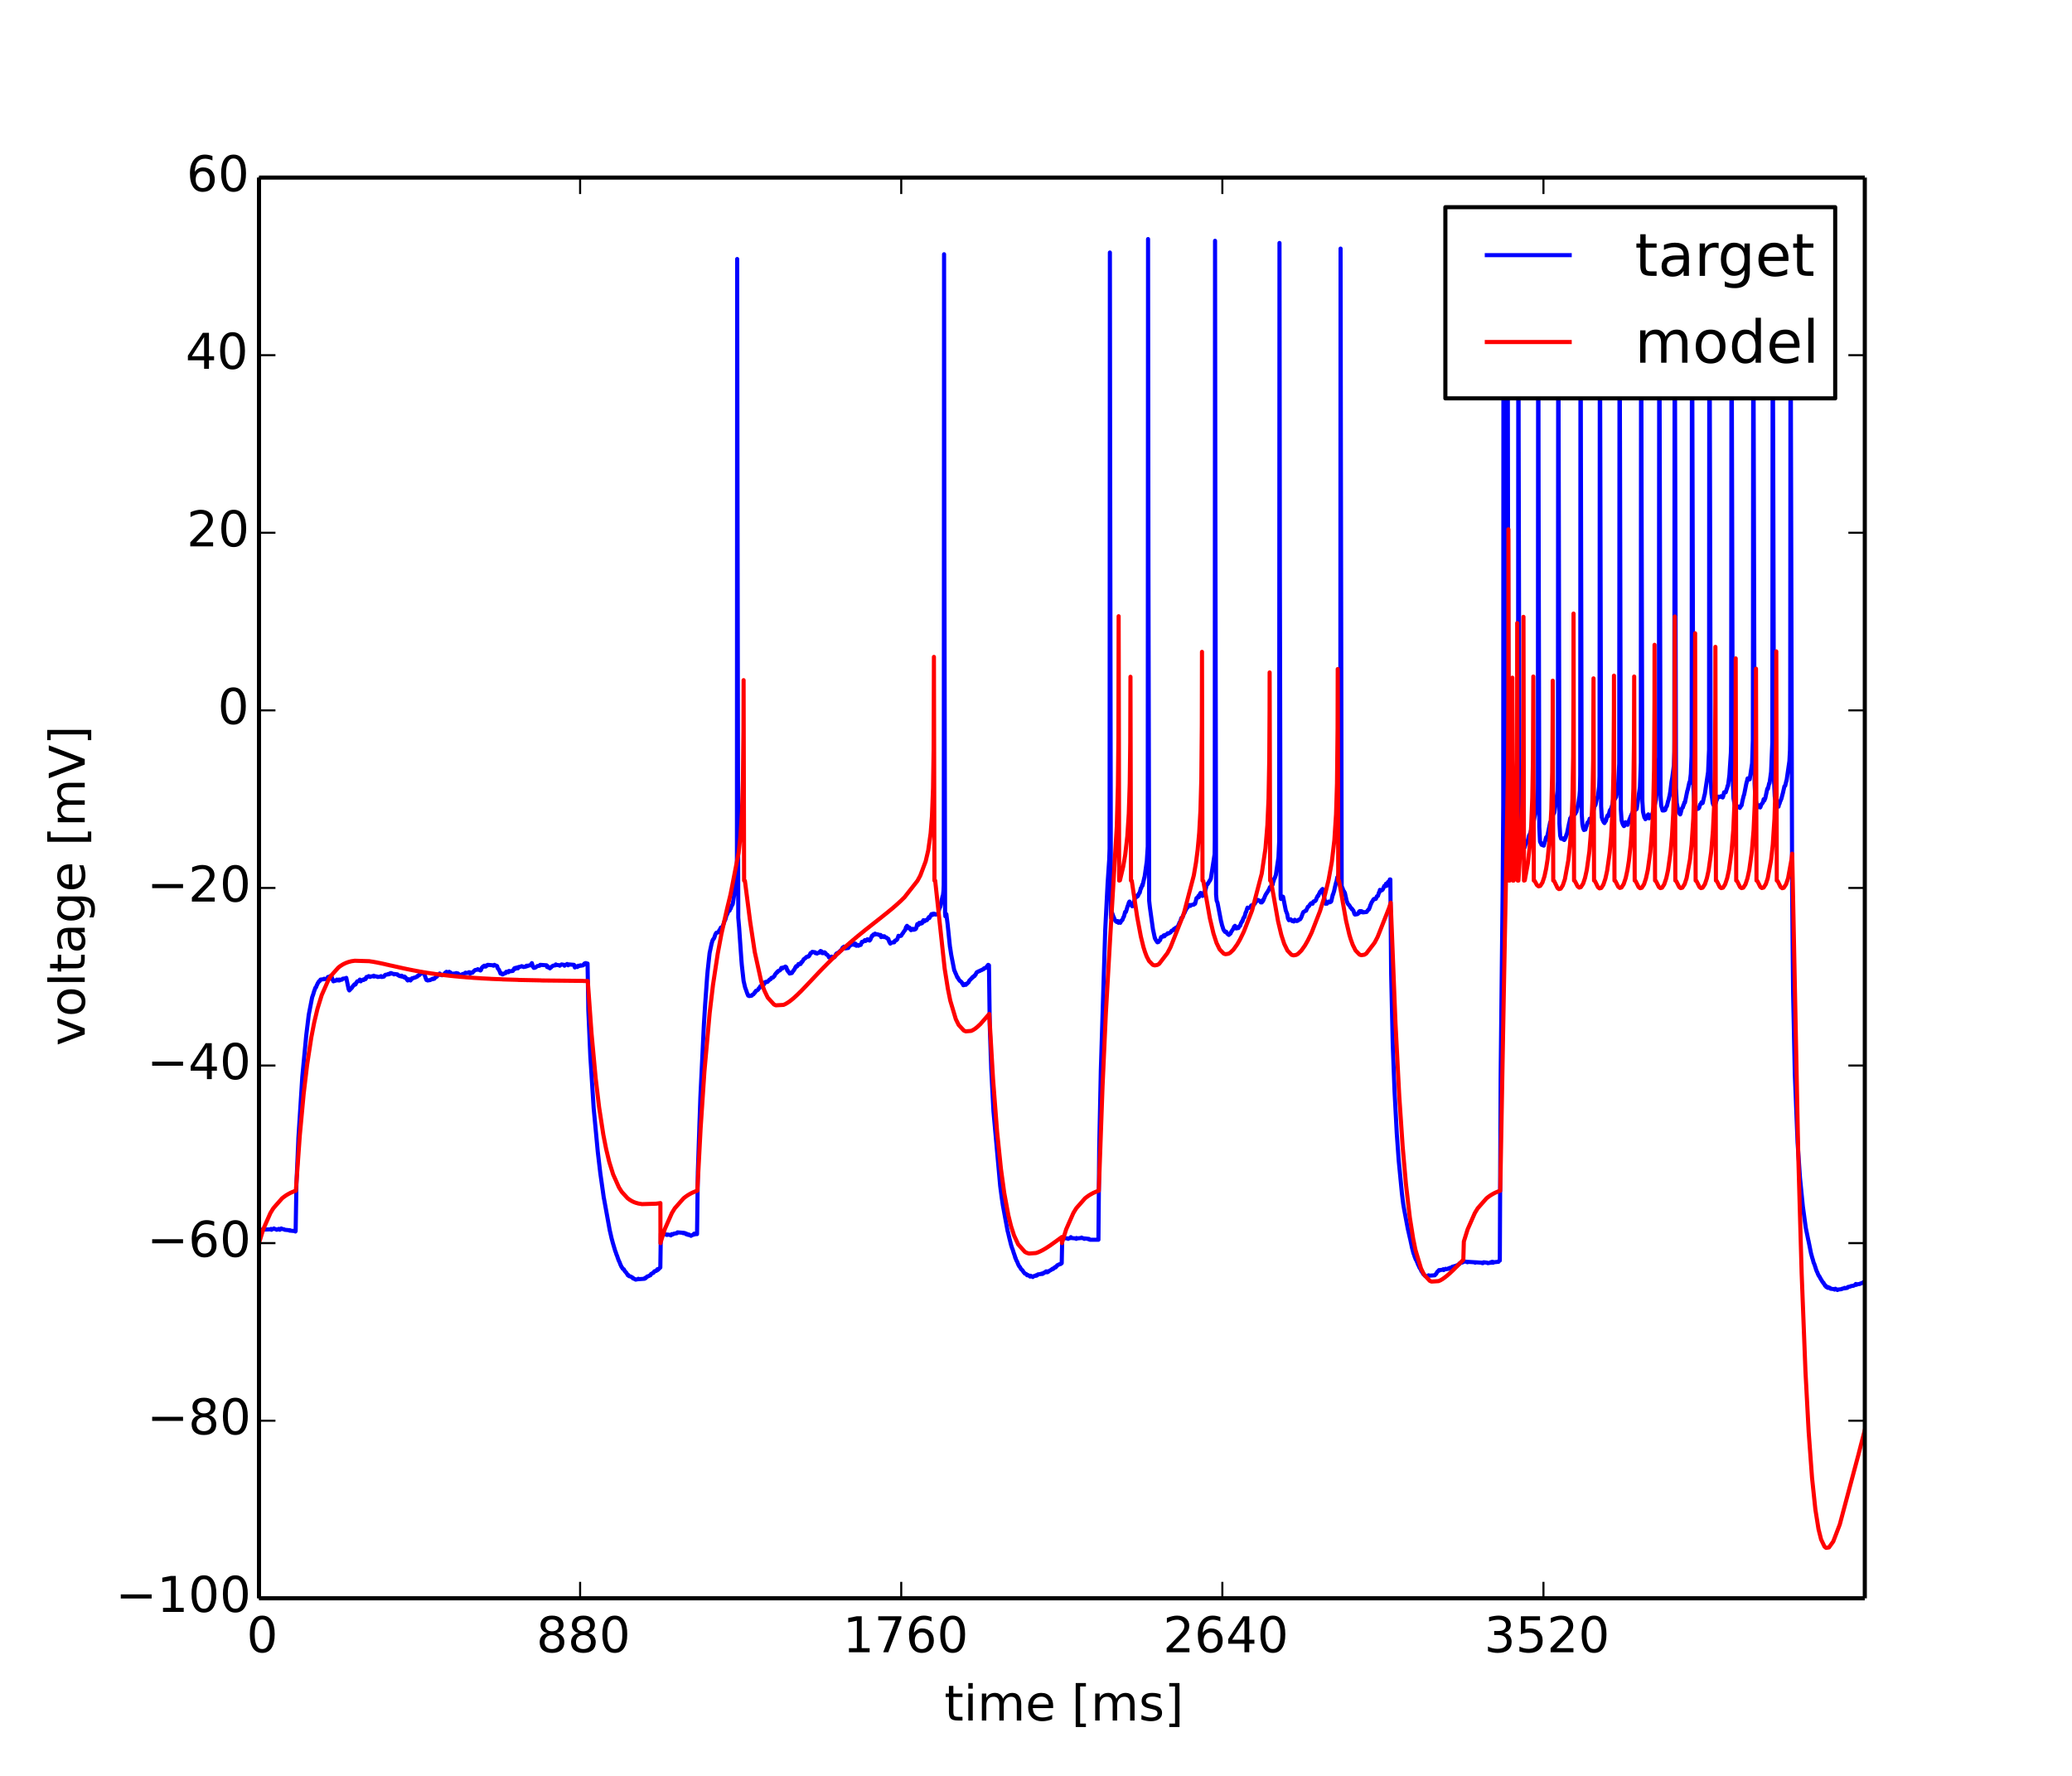 <?xml version="1.0" encoding="utf-8" standalone="no"?>
<!DOCTYPE svg PUBLIC "-//W3C//DTD SVG 1.1//EN"
  "http://www.w3.org/Graphics/SVG/1.1/DTD/svg11.dtd">
<!-- Created with matplotlib (http://matplotlib.org/) -->
<svg height="432pt" version="1.1" viewBox="0 0 504 432" width="504pt" xmlns="http://www.w3.org/2000/svg" xmlns:xlink="http://www.w3.org/1999/xlink">
 <defs>
  <style type="text/css">
*{stroke-linecap:butt;stroke-linejoin:round;}
  </style>
 </defs>
 <g id="figure_1">
  <g id="patch_1">
   <path d="
M0 432
L504 432
L504 0
L0 0
z
" style="fill:#ffffff;"/>
  </g>
  <g id="axes_1">
   <g id="patch_2">
    <path d="
M63 388.8
L453.6 388.8
L453.6 43.2
L63 43.2
z
" style="fill:#ffffff;"/>
   </g>
   <g id="line2d_1">
    <path clip-path="url(#p5822dfff3b)" d="
M63 299.152
L65.894 299.046
L65.929 298.941
L65.965 299.046
L65.965 299.046
L66.036 299.152
L66.071 299.046
L66.533 298.941
L66.639 298.835
L66.763 298.941
L67.172 299.046
L67.296 299.152
L67.633 299.046
L67.758 298.941
L68.042 299.046
L68.059 299.152
L68.095 299.046
L68.095 299.046
L68.166 298.941
L68.201 299.046
L68.29 298.941
L68.414 298.835
L68.539 298.941
L69.124 299.046
L69.249 299.152
L70.332 299.257
L70.456 299.363
L70.509 299.257
L70.562 299.363
L71.734 299.468
L71.858 299.573
L71.912 299.468
L72.107 287.972
L72.586 276.898
L73.527 262.027
L74.486 251.902
L74.77 249.581
L75.107 246.839
L75.924 242.62
L75.959 242.515
L76.154 241.988
L76.19 241.882
L76.438 241.038
L76.492 240.933
L76.705 240.3
L76.864 240.195
L77.06 239.667
L77.131 239.562
L77.308 239.14
L77.415 239.034
L77.575 238.718
L77.805 238.613
L77.965 238.296
L78.817 238.191
L78.87 238.085
L78.924 238.191
L79.598 238.085
L79.758 237.663
L79.829 237.769
L79.865 237.663
L80.202 237.558
L80.326 237.452
L80.646 237.558
L80.876 238.296
L80.947 238.402
L81.107 238.718
L81.302 238.613
L81.338 238.507
L81.409 238.613
L81.799 238.507
L81.942 238.296
L82.261 238.402
L82.297 238.507
L82.35 238.402
L82.474 238.296
L82.527 238.402
L82.563 238.507
L82.581 238.402
L82.581 238.402
L82.616 238.296
L82.687 238.402
L83.202 238.296
L83.344 238.085
L84.125 237.98
L84.231 237.874
L84.8 240.616
L84.853 240.722
L84.977 240.933
L85.119 240.722
L85.297 240.616
L85.439 240.405
L85.599 240.3
L85.758 239.984
L85.882 239.878
L86.025 239.667
L86.184 239.562
L86.202 239.456
L86.291 239.562
L86.486 239.456
L86.664 239.034
L86.77 238.929
L86.912 238.718
L87.462 238.613
L87.533 238.296
L87.587 238.402
L87.746 238.718
L87.888 238.507
L88.226 238.402
L88.332 238.296
L88.439 238.402
L88.563 238.296
L88.67 238.191
L88.776 238.085
L88.9 238.191
L88.989 238.085
L89.149 237.663
L89.202 237.769
L89.255 237.663
L89.557 237.558
L89.681 237.452
L89.93 237.558
L90.019 237.663
L90.037 237.558
L90.889 237.452
L90.906 237.347
L90.942 237.452
L90.942 237.452
L90.977 237.558
L91.048 237.452
L91.741 237.558
L91.865 237.663
L92.646 237.558
L92.682 237.452
L92.717 237.558
L92.717 237.558
L92.841 237.663
L93.392 237.558
L93.534 237.347
L93.605 237.241
L93.729 237.136
L94.35 237.03
L94.439 236.925
L94.457 237.03
L94.83 236.925
L94.972 236.714
L95.078 236.82
L95.185 236.714
L95.309 236.82
L95.753 236.925
L95.841 237.03
L95.859 236.925
L96.676 237.03
L96.818 237.241
L97.191 237.347
L97.208 237.452
L97.297 237.347
L97.652 237.452
L97.67 237.558
L97.705 237.452
L97.705 237.452
L97.723 237.347
L97.759 237.452
L97.759 237.452
L97.883 237.558
L98.273 237.663
L98.291 237.769
L98.309 237.663
L98.309 237.663
L98.38 237.558
L98.415 237.663
L98.664 237.769
L98.824 238.085
L98.948 238.191
L99.072 238.402
L99.09 238.296
L99.126 238.402
L99.126 238.402
L99.179 238.507
L99.232 238.402
L99.339 238.296
L99.427 238.191
L99.445 238.296
L99.747 238.402
L99.853 238.507
L99.995 238.191
L100.031 238.296
L100.102 238.191
L100.208 237.98
L100.226 238.085
L100.457 237.98
L100.581 237.874
L101.061 237.769
L101.185 237.663
L101.504 237.558
L101.646 237.347
L101.948 237.241
L102.055 237.03
L102.072 237.136
L102.161 237.03
L102.285 236.925
L102.356 236.82
L102.498 236.609
L102.889 236.714
L102.907 236.82
L102.996 236.714
L103.155 236.82
L103.351 237.347
L103.386 237.452
L103.599 238.085
L103.652 238.191
L103.741 238.402
L103.777 238.296
L103.883 238.402
L104.007 238.507
L104.682 238.402
L104.806 238.296
L105.126 238.191
L105.215 238.085
L105.232 238.191
L105.641 238.085
L105.783 237.874
L105.96 237.769
L106.084 237.663
L106.28 237.558
L106.439 237.241
L106.652 237.136
L106.777 237.03
L106.901 236.925
L106.937 236.82
L106.972 236.925
L106.972 236.925
L107.114 237.136
L107.238 237.03
L107.398 237.136
L107.522 237.241
L107.931 237.136
L108.073 236.925
L108.161 236.82
L108.303 236.609
L108.499 236.503
L108.605 236.398
L108.747 236.609
L109.227 236.503
L109.262 236.398
L109.333 236.503
L109.386 236.609
L109.44 236.503
L109.617 236.609
L109.759 236.82
L110.079 236.925
L110.221 237.136
L110.38 236.82
L110.487 236.925
L110.505 237.03
L110.558 236.925
L110.558 236.925
L110.629 236.82
L110.664 236.925
L110.824 236.82
L110.948 236.714
L111.428 236.82
L111.57 237.03
L111.978 237.136
L112.067 237.347
L112.102 237.241
L112.227 237.136
L112.511 237.03
L112.528 236.925
L112.617 237.03
L112.812 236.925
L112.937 236.82
L113.132 236.714
L113.239 236.609
L113.363 236.714
L114.02 236.609
L114.037 236.503
L114.126 236.609
L114.144 236.714
L114.179 236.609
L114.179 236.609
L114.268 236.503
L114.286 236.609
L114.339 236.714
L114.357 236.82
L114.375 236.714
L114.375 236.714
L114.446 236.609
L114.481 236.714
L114.943 236.609
L115.085 236.398
L115.209 236.292
L115.333 236.187
L115.422 236.081
L115.546 235.976
L116.168 235.87
L116.221 235.765
L116.274 235.87
L116.736 235.976
L116.86 236.081
L116.984 235.976
L117.179 235.448
L117.322 235.343
L117.464 235.132
L117.748 235.027
L117.765 234.921
L117.801 235.027
L117.801 235.027
L117.907 235.132
L118.032 234.921
L118.138 235.132
L118.156 235.027
L118.351 234.921
L118.422 234.816
L118.458 234.921
L118.493 234.816
L118.617 234.71
L119.896 234.816
L120.02 234.921
L120.215 234.816
L120.268 234.71
L120.322 234.816
L120.765 234.921
L120.89 235.027
L120.925 235.027
L121.067 235.554
L121.156 235.659
L121.28 235.765
L121.333 235.87
L121.493 236.187
L121.547 236.292
L121.742 236.82
L121.866 236.714
L122.044 236.82
L122.186 237.03
L122.257 236.925
L122.292 237.03
L122.47 236.925
L122.594 236.82
L123.002 236.714
L123.126 236.398
L123.144 236.503
L123.57 236.398
L123.588 236.292
L123.606 236.398
L123.606 236.398
L123.659 236.503
L123.712 236.398
L123.819 236.292
L123.837 236.187
L123.925 236.292
L124.742 236.187
L124.902 235.87
L125.044 235.765
L125.097 235.554
L125.15 235.765
L125.274 235.659
L125.345 235.448
L125.381 235.659
L125.629 235.554
L125.772 235.343
L125.878 235.448
L125.985 235.554
L126.144 235.238
L126.748 235.132
L126.872 235.027
L127.209 235.132
L127.334 235.238
L127.92 235.132
L128.062 234.921
L128.168 235.027
L128.275 234.921
L128.292 235.027
L128.381 234.921
L129.002 234.816
L129.144 234.605
L129.233 234.499
L129.375 234.288
L129.624 235.132
L129.712 235.238
L129.855 235.448
L130.263 235.343
L130.387 235.238
L130.529 235.132
L130.653 235.027
L131.257 234.921
L131.399 234.71
L132.943 234.816
L133.085 235.238
L133.103 235.132
L133.21 235.027
L133.369 235.343
L133.724 235.448
L133.76 235.554
L133.831 235.448
L134.044 235.343
L134.186 235.132
L134.381 235.027
L134.506 234.921
L135.109 234.816
L135.198 234.605
L135.233 234.71
L136.139 234.816
L136.157 234.921
L136.245 234.816
L136.476 234.71
L136.6 234.605
L137.168 234.71
L137.31 234.921
L137.381 234.816
L137.506 234.71
L137.932 234.605
L137.949 234.499
L138.038 234.605
L138.18 234.71
L138.198 234.816
L138.234 234.71
L138.234 234.71
L138.358 234.605
L139.618 234.71
L139.831 235.343
L139.991 235.027
L140.364 235.132
L140.435 235.238
L140.47 235.132
L140.666 235.027
L140.683 234.921
L140.772 235.027
L141.163 234.921
L141.198 234.816
L141.269 234.921
L141.837 234.816
L141.979 234.605
L142.086 234.499
L142.157 234.394
L142.192 234.499
L142.21 234.605
L142.245 234.499
L142.245 234.499
L142.388 234.288
L142.459 234.394
L142.494 234.499
L142.53 234.394
L142.53 234.394
L142.547 234.288
L142.618 234.394
L142.654 234.499
L142.725 234.394
L142.92 234.394
L143.115 245.89
L143.595 256.964
L144.411 269.62
L145.405 280.167
L145.654 282.277
L146.027 285.441
L146.613 289.554
L146.879 291.452
L146.914 291.558
L148.352 299.468
L148.388 299.573
L148.796 301.366
L148.832 301.472
L149.116 302.527
L149.151 302.632
L149.4 303.476
L149.435 303.581
L149.684 304.425
L149.755 304.53
L149.985 305.269
L150.056 305.374
L150.269 306.007
L150.305 306.113
L150.5 306.64
L150.553 306.745
L150.713 307.062
L150.749 307.167
L150.944 307.695
L151.015 307.8
L151.193 308.222
L151.317 308.327
L151.477 308.644
L151.725 308.749
L151.885 309.066
L151.974 309.171
L152.116 309.382
L152.258 309.488
L152.4 309.698
L152.471 309.804
L152.613 310.015
L152.684 310.12
L152.719 310.226
L152.79 310.12
L152.879 310.226
L153.021 310.437
L153.465 310.542
L153.589 310.648
L153.82 310.753
L153.944 310.964
L153.98 310.859
L154.051 310.964
L154.175 311.07
L154.494 311.175
L154.619 311.28
L155.169 311.175
L155.258 311.07
L155.276 311.175
L156.767 311.07
L156.909 310.859
L156.998 310.964
L157.015 310.859
L157.246 310.753
L157.388 310.542
L157.761 310.437
L157.885 310.331
L158.205 310.226
L158.364 309.909
L158.595 309.804
L158.719 309.698
L158.986 309.593
L159.146 309.277
L159.465 309.171
L159.589 309.066
L159.607 309.171
L159.643 309.066
L159.643 309.066
L159.767 308.96
L159.891 308.855
L159.909 308.749
L159.927 308.855
L159.927 308.855
L159.962 308.96
L160.033 308.855
L160.211 308.749
L160.353 308.538
L160.53 308.433
L160.619 308.327
L160.743 300.101
L160.85 300.206
L160.867 300.312
L160.956 300.206
L162.217 300.312
L162.234 300.417
L162.323 300.312
L163.14 300.417
L163.175 300.523
L163.246 300.417
L163.317 300.312
L163.424 300.206
L163.548 300.312
L163.797 300.206
L163.921 300.101
L164.649 299.995
L164.791 299.784
L166.14 299.89
L166.211 299.995
L166.246 299.89
L166.69 299.995
L166.832 300.206
L166.956 300.101
L167.098 300.206
L167.116 300.312
L167.205 300.206
L167.347 300.312
L167.454 300.417
L167.578 300.312
L167.702 300.417
L167.951 300.523
L168.075 300.628
L168.199 300.523
L168.501 300.417
L168.625 300.312
L168.803 300.206
L168.838 300.101
L168.874 300.206
L168.874 300.206
L168.891 300.312
L168.927 300.206
L168.927 300.206
L168.962 300.101
L169.033 300.206
L169.548 300.206
L169.744 285.124
L170.365 266.878
L171.217 249.265
L171.519 244.413
L172.016 237.452
L172.14 236.081
L172.602 231.863
L173.116 229.437
L173.134 229.437
L173.276 228.909
L173.312 228.804
L173.471 228.488
L173.613 228.382
L173.791 227.96
L173.827 227.855
L174.04 227.222
L174.111 227.116
L174.253 226.905
L174.732 226.8
L174.892 226.484
L174.927 226.378
L175.069 226.167
L175.158 226.062
L175.335 225.64
L175.389 225.745
L175.442 225.851
L175.495 225.745
L175.584 225.64
L175.726 225.429
L175.779 225.323
L175.957 224.902
L175.992 224.796
L176.205 224.163
L176.241 224.058
L176.401 223.741
L176.454 223.636
L176.756 222.476
L176.915 222.37
L177.146 221.632
L177.466 221.527
L177.59 220.894
L177.643 221.105
L177.75 220.999
L177.945 220.261
L177.963 220.366
L178.052 220.261
L178.211 219.945
L178.247 219.839
L179.223 213.511
L179.241 212.878
L179.259 206.339
L179.312 63.007
L179.383 115.741
L179.578 223.214
L179.791 225.64
L180.342 233.55
L180.448 234.816
L180.874 238.613
L181.265 240.3
L181.318 240.405
L181.513 240.933
L181.549 241.038
L181.762 241.671
L181.815 241.777
L181.992 242.198
L182.099 242.093
L182.241 242.304
L182.862 242.198
L183.004 241.988
L183.271 241.882
L183.413 241.671
L183.484 241.566
L183.626 241.355
L183.643 241.46
L183.697 241.355
L183.697 241.355
L183.856 241.038
L184.158 240.933
L184.283 240.827
L184.425 240.722
L184.584 240.405
L184.78 240.3
L184.957 239.878
L185.596 239.773
L185.738 239.562
L185.827 239.456
L185.969 239.034
L185.987 239.14
L186.04 239.034
L186.058 238.929
L186.146 239.034
L186.289 238.929
L186.36 238.823
L186.395 238.929
L186.732 238.823
L186.874 238.613
L187.034 238.507
L187.176 238.296
L187.478 238.191
L187.638 237.874
L188.064 237.769
L188.206 237.558
L188.366 237.452
L188.543 237.03
L188.65 236.925
L188.792 236.714
L188.969 236.609
L189.058 236.398
L189.093 236.503
L189.182 236.398
L189.324 236.187
L189.644 236.081
L189.768 235.976
L189.874 235.87
L190.052 235.448
L190.158 235.554
L190.265 235.448
L190.371 235.554
L190.514 235.343
L191.028 235.238
L191.046 235.132
L191.099 235.238
L191.099 235.238
L191.17 235.343
L191.206 235.238
L191.277 235.343
L191.508 236.081
L191.561 235.976
L191.579 236.081
L191.579 236.081
L191.738 236.398
L191.916 236.503
L192.076 236.82
L192.484 236.714
L192.502 236.609
L192.591 236.714
L192.679 236.609
L192.839 236.292
L192.999 236.187
L193.159 235.87
L193.283 235.765
L193.46 235.343
L193.531 235.238
L193.673 235.027
L193.798 235.132
L193.94 235.027
L194.082 234.816
L194.153 234.71
L194.224 234.499
L194.277 234.605
L194.739 234.499
L194.898 234.077
L194.952 234.183
L195.005 234.077
L195.129 233.972
L195.271 233.761
L195.342 233.655
L195.502 233.339
L195.679 233.234
L195.804 233.128
L195.981 233.023
L196.123 232.812
L196.514 232.706
L196.585 232.601
L196.62 232.706
L196.762 232.601
L196.904 232.39
L196.975 232.284
L197.153 231.863
L197.437 231.757
L197.579 231.546
L198.271 231.652
L198.342 231.863
L198.395 231.757
L198.662 231.863
L198.733 231.968
L198.768 231.863
L199.265 231.757
L199.372 231.546
L199.39 231.652
L199.461 231.546
L199.603 231.335
L199.691 231.441
L199.798 231.546
L199.851 231.441
L199.869 231.546
L199.869 231.546
L200.011 231.863
L200.135 231.757
L200.259 231.863
L200.49 231.757
L200.561 231.652
L200.597 231.757
L200.827 231.863
L200.987 232.179
L201.271 232.284
L201.413 232.495
L201.502 232.601
L201.662 232.917
L202.248 232.812
L202.265 232.706
L202.354 232.812
L202.603 232.917
L202.62 233.023
L202.709 232.917
L202.993 232.812
L203.135 232.601
L203.189 232.495
L203.366 232.073
L203.49 231.968
L203.615 231.863
L203.987 231.757
L204.129 231.546
L204.307 231.441
L204.449 231.23
L204.662 231.124
L204.822 230.808
L204.857 230.702
L204.999 230.491
L205.23 230.386
L205.301 230.28
L205.337 230.386
L205.461 230.491
L205.603 230.702
L206.331 230.597
L206.49 230.28
L206.632 230.175
L206.774 229.964
L206.987 229.859
L207.094 229.753
L207.13 229.859
L207.165 229.753
L207.165 229.753
L207.307 229.542
L207.396 229.437
L207.414 229.331
L207.449 229.437
L207.449 229.437
L207.591 229.648
L207.698 229.753
L207.786 229.859
L207.804 229.753
L207.857 229.648
L207.893 229.542
L207.928 229.648
L207.928 229.648
L207.982 229.753
L208.017 229.648
L208.07 229.542
L208.124 229.648
L208.301 230.07
L208.674 229.964
L208.709 229.859
L208.745 229.964
L208.745 229.964
L208.816 230.07
L208.851 229.964
L209.366 229.859
L209.562 229.331
L209.633 229.226
L209.65 229.12
L209.739 229.226
L209.881 229.12
L210.005 229.015
L210.218 228.909
L210.36 228.698
L210.502 228.804
L210.538 228.909
L210.573 228.804
L210.573 228.804
L210.662 228.698
L210.68 228.804
L210.84 228.698
L210.982 228.488
L211.212 228.593
L211.283 228.698
L211.319 228.593
L211.497 228.698
L211.514 228.804
L211.603 228.698
L211.71 228.593
L211.905 228.066
L211.976 227.96
L212.1 227.644
L212.118 227.749
L212.278 227.644
L212.437 227.327
L212.455 227.433
L212.544 227.327
L212.792 227.222
L212.846 227.116
L212.899 227.222
L212.917 227.327
L213.005 227.222
L213.645 227.327
L213.769 227.433
L214.195 227.433
L214.337 227.96
L214.692 227.855
L214.816 227.749
L215.029 227.855
L215.047 227.96
L215.082 227.855
L215.082 227.855
L215.1 227.749
L215.136 227.855
L215.136 227.855
L215.26 227.96
L215.633 228.066
L215.775 228.277
L216.077 228.382
L216.307 229.12
L216.396 229.226
L216.556 229.542
L216.698 229.331
L217.408 229.226
L217.426 229.12
L217.514 229.226
L217.568 229.12
L217.728 228.804
L218.065 228.698
L218.207 228.488
L218.26 228.488
L218.402 228.066
L218.455 227.96
L218.544 227.644
L218.597 227.749
L219.183 227.644
L219.325 227.433
L219.378 227.327
L219.52 227.116
L219.627 227.011
L219.787 226.695
L219.893 226.589
L220.035 226.378
L220.16 226.273
L220.39 225.534
L220.55 225.429
L220.621 225.218
L220.674 225.323
L220.852 225.745
L220.923 225.64
L220.994 225.534
L221.029 225.64
L221.118 225.745
L221.136 225.851
L221.207 225.745
L221.225 225.64
L221.26 225.745
L221.26 225.745
L221.42 226.062
L221.562 226.167
L221.597 226.273
L221.668 226.167
L221.811 226.062
L221.935 225.956
L221.988 226.062
L222.006 226.167
L222.041 226.062
L222.041 226.062
L222.148 225.956
L222.29 226.167
L222.627 226.062
L222.751 225.956
L222.84 225.851
L223.124 224.796
L223.373 224.902
L223.408 225.007
L223.444 224.902
L223.444 224.902
L223.621 224.48
L223.941 224.585
L223.976 224.691
L224.03 224.585
L224.154 224.374
L224.278 224.585
L224.473 224.058
L224.598 223.952
L224.615 223.847
L224.704 223.952
L224.811 224.163
L224.828 224.058
L225.024 223.952
L225.077 223.847
L225.13 223.952
L225.432 223.847
L225.556 223.741
L225.592 223.636
L225.734 223.425
L225.876 223.32
L225.929 223.109
L225.982 223.214
L226.071 223.32
L226.089 223.214
L226.178 223.109
L226.337 222.792
L226.408 222.687
L226.568 222.37
L226.763 222.476
L226.781 222.581
L226.834 222.476
L226.834 222.476
L226.976 222.265
L227.065 222.476
L227.083 222.37
L227.207 222.265
L227.456 222.37
L227.58 222.476
L228.148 222.37
L228.468 221.105
L228.521 220.999
L228.698 220.577
L228.752 220.472
L229.284 217.941
L229.373 217.835
L229.497 216.675
L229.55 215.304
L229.568 211.402
L229.639 61.847
L229.71 131.878
L229.888 222.054
L229.959 222.898
L230.012 222.687
L230.101 222.581
L230.19 222.37
L230.207 222.476
L230.509 224.902
L231.077 230.386
L231.113 230.491
L231.361 232.179
L232.124 236.081
L232.213 236.187
L232.409 236.714
L232.48 236.82
L232.657 237.241
L232.693 237.347
L232.87 237.769
L232.888 237.663
L232.906 237.769
L232.906 237.769
L233.03 237.874
L233.065 237.98
L233.225 238.296
L233.332 238.402
L233.474 238.613
L233.669 238.718
L233.793 238.823
L233.9 238.929
L234.059 239.245
L234.077 239.14
L234.148 239.245
L234.326 239.667
L234.734 239.562
L234.876 239.351
L234.947 239.562
L235 239.456
L235.125 239.351
L235.302 239.245
L235.444 239.034
L235.622 238.929
L235.799 238.507
L235.923 238.402
L236.048 238.296
L236.154 238.191
L236.296 237.98
L236.492 237.874
L236.58 237.663
L236.616 237.769
L236.705 237.663
L236.829 237.558
L236.9 237.452
L237.006 237.347
L237.024 237.452
L237.077 237.347
L237.077 237.347
L237.219 237.136
L237.29 237.136
L237.415 236.82
L237.468 236.714
L237.61 236.503
L237.876 236.398
L238 236.292
L238.338 236.187
L238.462 236.081
L238.799 235.976
L238.924 235.87
L239.225 235.765
L239.367 235.554
L239.776 235.448
L239.918 235.238
L240.06 235.132
L240.202 234.921
L240.255 234.816
L240.379 234.71
L240.557 234.816
L240.752 249.476
L241.107 259.917
L241.657 270.359
L243.291 288.499
L243.681 291.452
L243.93 293.14
L245.119 299.573
L245.172 299.679
L245.563 301.366
L245.598 301.472
L245.936 302.843
L245.971 302.948
L246.202 303.687
L246.273 303.792
L246.504 304.53
L246.539 304.636
L246.752 305.269
L246.805 305.374
L246.965 306.007
L246.983 305.902
L247.019 306.007
L247.019 306.007
L247.232 306.64
L247.338 306.745
L247.516 307.167
L247.551 307.273
L247.729 307.695
L247.8 307.8
L247.959 308.116
L248.101 308.222
L248.261 308.538
L248.332 308.644
L248.474 308.855
L248.669 308.96
L248.811 309.171
L248.865 309.277
L249.007 309.488
L249.131 309.593
L249.273 309.804
L249.593 309.909
L249.717 310.015
L249.823 310.12
L249.841 310.226
L249.93 310.12
L250.143 310.226
L250.267 310.331
L250.551 310.437
L250.569 310.542
L250.64 310.437
L250.675 310.331
L250.746 310.437
L251.19 310.542
L251.208 310.648
L251.297 310.542
L251.421 310.437
L251.971 310.331
L251.989 310.226
L252.078 310.331
L252.309 310.226
L252.451 310.015
L253.267 309.909
L253.374 309.804
L253.498 309.909
L253.764 309.804
L253.906 309.593
L254.386 309.488
L254.439 309.277
L254.492 309.488
L254.687 309.382
L254.705 309.277
L254.758 309.382
L254.758 309.382
L254.776 309.488
L254.812 309.382
L254.812 309.382
L254.936 309.277
L254.971 309.382
L255.042 309.277
L255.238 309.171
L255.362 309.066
L255.611 308.96
L255.735 308.855
L255.895 308.749
L255.983 308.644
L256.001 308.749
L256.232 308.644
L256.374 308.433
L256.622 308.327
L256.64 308.222
L256.729 308.327
L256.835 308.222
L256.96 308.116
L257.013 308.011
L257.155 307.8
L257.439 307.695
L257.563 307.589
L257.989 307.484
L258.131 307.273
L258.149 307.378
L258.238 307.273
L258.256 307.273
L258.38 301.155
L259.782 301.261
L259.818 301.366
L259.889 301.261
L260.439 301.155
L260.475 300.945
L260.546 301.155
L261.735 301.261
L261.788 301.366
L261.824 301.261
L261.842 301.155
L261.93 301.261
L263.049 301.155
L263.084 301.05
L263.155 301.155
L263.723 301.261
L263.741 301.366
L263.83 301.261
L264.753 301.366
L264.806 301.472
L264.859 301.366
L265.001 301.472
L265.126 301.577
L267.185 301.577
L267.38 279.113
L267.771 260.339
L268.836 226.273
L269.422 214.882
L269.812 209.081
L269.901 206.445
L269.937 125.866
L269.972 61.425
L270.025 106.249
L270.025 106.249
L270.221 222.581
L270.274 223.32
L270.327 222.898
L270.505 222.054
L270.7 222.581
L270.735 222.687
L270.948 223.32
L270.966 223.214
L270.984 223.32
L270.984 223.32
L271.161 223.741
L271.25 223.847
L271.339 224.058
L271.374 223.952
L271.481 224.058
L271.605 224.269
L271.747 224.058
L271.889 224.058
L272.014 224.269
L272.049 224.48
L272.138 224.374
L272.28 224.163
L272.44 224.269
L272.511 224.48
L272.564 224.374
L272.741 223.952
L272.759 224.058
L272.848 223.952
L272.972 223.847
L273.043 223.741
L273.256 223.109
L273.38 223.003
L273.682 221.843
L273.7 221.948
L273.789 221.843
L273.86 221.843
L274.002 221.421
L274.268 220.472
L274.339 220.366
L274.57 219.628
L274.605 219.523
L274.747 219.312
L274.801 219.417
L274.978 219.839
L275.049 219.945
L275.209 220.261
L275.351 220.366
L275.422 220.472
L275.44 220.366
L275.653 219.734
L275.759 219.628
L276.025 218.679
L276.061 218.573
L276.256 218.046
L276.345 218.152
L276.398 218.257
L276.416 218.152
L276.416 218.152
L276.576 217.835
L276.629 217.941
L276.718 218.046
L276.736 217.941
L276.86 217.835
L277.055 217.308
L277.215 217.202
L277.499 216.042
L277.552 216.148
L277.588 216.042
L277.801 215.409
L277.836 215.304
L277.854 215.198
L277.907 215.304
L277.907 215.304
L277.925 215.409
L277.943 215.304
L277.943 215.304
L278.369 213.405
L278.387 213.511
L278.404 213.405
L278.404 213.405
L278.955 209.503
L279.185 205.917
L279.256 58.156
L279.345 138.101
L279.523 219.101
L279.7 220.683
L280.197 224.269
L280.464 226.167
L280.499 226.273
L280.925 228.277
L280.961 228.171
L280.978 228.277
L280.978 228.277
L281.156 228.698
L281.245 228.804
L281.387 229.015
L281.422 229.12
L281.546 229.226
L281.83 229.12
L281.99 228.804
L282.185 228.698
L282.416 227.96
L282.771 227.855
L282.878 227.749
L282.896 227.855
L282.984 227.749
L283.055 227.644
L283.073 227.538
L283.126 227.644
L283.126 227.644
L283.251 227.749
L283.375 227.433
L283.393 227.538
L283.552 227.433
L283.677 227.327
L283.943 227.222
L284.049 227.011
L284.067 227.116
L284.404 227.011
L284.529 226.905
L284.742 226.8
L284.884 226.589
L284.919 226.484
L285.044 226.378
L285.416 226.273
L285.576 225.956
L285.913 225.851
L286.055 225.64
L286.41 225.534
L286.57 225.218
L286.624 225.113
L286.801 224.691
L286.837 224.585
L286.996 224.269
L287.103 224.163
L287.351 223.32
L287.564 223.214
L287.706 223.003
L287.742 222.898
L287.955 222.265
L288.008 222.159
L288.132 222.054
L288.186 221.948
L288.399 221.316
L288.416 221.421
L288.47 221.316
L288.47 221.316
L288.63 220.999
L288.701 220.894
L288.807 220.683
L288.825 220.788
L288.914 220.683
L289.109 220.155
L289.251 220.366
L289.34 220.261
L289.375 220.155
L289.428 220.261
L289.553 220.366
L289.588 220.261
L289.712 220.155
L290.405 220.05
L290.511 219.839
L290.529 219.945
L290.707 219.839
L291.044 218.468
L291.346 218.363
L291.505 217.941
L291.594 218.257
L291.647 218.152
L291.86 217.519
L291.896 217.413
L292.038 217.202
L292.215 217.624
L292.34 217.73
L292.482 217.941
L292.695 217.835
L292.961 216.886
L293.156 216.78
L293.547 215.093
L293.565 215.198
L293.582 215.093
L293.582 215.093
L293.707 214.988
L293.742 215.093
L293.778 214.988
L293.778 214.988
L293.902 214.882
L293.937 214.777
L294.097 214.46
L294.168 214.355
L294.275 214.144
L294.292 214.249
L294.328 214.144
L294.488 213.827
L294.523 213.722
L295.446 207.816
L295.482 204.546
L295.553 58.577
L295.624 122.913
L295.801 217.624
L295.943 219.101
L296.121 219.523
L296.156 219.628
L297.044 224.269
L297.08 224.269
L297.257 225.113
L297.31 225.218
L297.541 225.956
L297.577 226.062
L297.736 226.378
L297.843 226.484
L297.985 226.695
L298.109 226.589
L298.304 226.695
L298.464 227.011
L298.535 227.116
L298.659 227.222
L298.801 227.327
L298.908 227.433
L299.05 227.222
L299.299 227.116
L299.476 226.695
L299.547 226.589
L299.689 226.378
L299.76 226.273
L299.902 226.062
L299.991 225.956
L300.186 225.429
L300.381 225.323
L300.399 225.218
L300.488 225.323
L300.683 225.851
L301.251 225.745
L301.429 225.323
L301.66 225.218
L301.89 224.48
L302.015 224.374
L302.139 224.058
L302.157 224.163
L302.228 224.058
L302.458 223.32
L302.547 223.214
L302.671 223.003
L302.689 223.109
L302.725 223.003
L302.725 223.003
L303.009 221.948
L303.115 221.843
L303.364 220.999
L303.417 220.894
L303.453 220.788
L303.524 220.894
L304.074 220.788
L304.216 220.577
L304.251 220.472
L304.358 220.261
L304.376 220.366
L304.411 220.472
L304.447 220.366
L304.447 220.366
L304.571 220.261
L304.766 220.155
L304.908 219.945
L304.979 220.05
L305.015 219.945
L305.228 219.839
L305.423 219.312
L305.441 219.417
L305.476 219.312
L305.476 219.312
L305.601 219.101
L305.689 219.206
L305.707 219.101
L305.849 218.89
L306.169 218.995
L306.293 219.101
L306.524 219.206
L306.683 219.523
L306.808 219.417
L306.932 219.523
L307.109 218.995
L307.198 219.206
L307.234 219.101
L307.305 218.995
L307.5 218.468
L307.571 218.363
L307.766 217.835
L307.837 217.73
L307.997 217.413
L308.104 217.308
L308.263 216.991
L308.405 216.886
L308.583 216.464
L308.689 216.359
L308.885 215.831
L309.151 215.726
L309.24 215.409
L309.293 215.515
L309.364 215.515
L309.47 215.093
L309.488 215.198
L309.559 215.198
L309.737 214.249
L309.79 214.355
L309.808 214.249
L309.95 213.722
L310.074 213.616
L310.287 212.984
L310.34 212.878
L310.979 208.554
L311.157 204.652
L311.228 59.105
L311.317 138.417
L311.494 217.835
L311.583 218.679
L311.619 218.468
L311.672 218.363
L311.832 218.046
L312.098 218.152
L312.772 221.527
L312.826 221.632
L313.021 222.159
L313.092 222.265
L313.287 223.425
L313.358 223.53
L313.518 223.847
L313.838 223.741
L313.944 223.636
L314.068 223.741
L314.175 223.847
L314.317 224.058
L314.441 223.952
L314.583 224.058
L314.707 224.163
L314.849 223.952
L314.903 223.847
L314.938 223.741
L315.009 223.847
L315.293 223.952
L315.417 224.058
L315.719 223.952
L315.861 223.741
L316.234 223.636
L316.376 223.425
L316.447 223.32
L316.625 222.898
L316.66 222.792
L316.855 222.265
L316.891 222.159
L317.051 221.843
L317.281 221.738
L317.406 221.632
L317.707 221.527
L317.885 221.105
L317.956 220.999
L318.134 220.577
L318.364 220.472
L318.506 220.261
L318.56 220.155
L318.702 219.945
L318.861 219.839
L318.879 219.734
L318.968 219.839
L319.216 219.734
L319.252 219.628
L319.27 219.734
L319.27 219.734
L319.287 219.839
L319.305 219.734
L319.305 219.734
L319.483 219.312
L319.749 219.206
L319.873 219.101
L319.891 219.206
L319.98 219.101
L320.086 218.995
L320.299 218.363
L320.388 218.257
L320.512 217.941
L320.53 218.046
L320.654 217.941
L320.85 217.413
L320.938 217.308
L321.116 216.886
L321.329 216.78
L321.471 216.464
L321.489 216.57
L321.577 216.464
L321.702 216.253
L322.412 219.839
L322.643 219.734
L322.66 219.628
L322.731 219.734
L322.749 219.839
L322.785 219.734
L322.785 219.734
L322.909 219.628
L323.051 219.523
L323.175 219.312
L323.317 219.523
L323.654 219.417
L323.779 219.312
L323.832 219.206
L324.187 217.624
L324.205 217.73
L324.24 217.624
L324.24 217.624
L324.471 216.886
L324.507 216.78
L324.684 215.937
L325.021 214.566
L325.092 214.46
L325.288 213.405
L325.412 213.405
L325.572 212.667
L325.625 212.562
L326.015 206.655
L326.051 135.675
L326.086 60.476
L326.157 110.363
L326.353 215.304
L326.442 216.253
L326.477 216.042
L326.53 215.937
L326.566 216.042
L326.779 216.675
L326.903 216.78
L327.063 217.097
L327.134 217.202
L327.578 219.206
L327.631 219.312
L327.808 219.734
L327.862 219.839
L328.004 220.05
L328.146 220.155
L328.288 220.366
L328.359 220.472
L328.519 220.788
L328.696 220.894
L328.856 221.21
L328.891 221.105
L328.962 221.21
L329.104 221.421
L329.211 221.527
L329.442 222.265
L329.477 222.37
L329.601 222.476
L330.187 222.37
L330.311 222.159
L330.347 222.265
L330.418 222.159
L330.471 222.054
L330.596 221.738
L330.613 221.843
L330.738 221.738
L330.755 221.632
L330.773 221.738
L330.773 221.738
L330.862 221.948
L330.897 221.843
L330.951 221.738
L331.075 221.632
L331.341 221.738
L331.483 221.948
L331.554 221.843
L331.59 221.948
L332.424 221.843
L332.566 221.632
L332.655 221.527
L332.797 221.316
L332.974 221.21
L333.152 220.788
L333.205 220.683
L333.347 220.155
L333.418 220.05
L333.596 219.628
L333.631 219.523
L333.773 219.312
L333.862 219.206
L334.022 218.89
L334.11 218.784
L334.199 218.679
L334.217 218.784
L334.519 218.679
L334.572 218.573
L334.625 218.679
L334.714 218.573
L334.909 218.046
L335.176 217.941
L335.424 217.097
L335.513 217.097
L335.655 216.464
L335.797 216.675
L336.134 216.57
L336.258 216.464
L336.347 216.359
L336.507 216.042
L336.542 215.937
L336.72 215.515
L336.844 215.62
L337.022 215.515
L337.128 214.988
L337.182 215.198
L337.27 215.515
L337.306 215.304
L337.395 215.198
L337.608 214.566
L337.643 214.671
L337.679 214.566
L337.679 214.566
L337.785 214.46
L337.874 214.566
L337.892 214.46
L337.927 214.46
L338.069 213.933
L338.193 213.933
L338.389 237.03
L338.779 254.011
L339.205 265.296
L339.756 275.738
L340.235 282.382
L341.016 290.398
L341.318 292.823
L341.531 294.089
L342.489 299.152
L342.525 299.257
L342.951 301.155
L342.987 301.261
L343.501 303.687
L343.537 303.792
L343.839 304.952
L343.91 305.058
L344.14 305.796
L344.194 305.902
L344.389 306.429
L344.513 306.534
L344.708 307.062
L344.779 307.167
L344.957 307.695
L344.993 307.589
L344.993 307.589
L344.993 307.589
L345.135 308.011
L345.312 308.433
L345.401 308.538
L345.543 308.749
L345.596 308.855
L345.774 309.277
L345.916 309.382
L346.058 309.698
L346.075 309.593
L346.111 309.698
L346.111 309.698
L346.271 310.015
L346.448 310.12
L346.59 310.331
L346.785 310.437
L346.892 310.542
L346.998 310.437
L347.052 310.542
L347.105 310.437
L347.407 310.331
L347.496 310.226
L347.513 310.331
L349.004 310.226
L349.146 310.015
L349.324 309.909
L349.484 309.593
L349.555 309.488
L349.697 309.277
L349.892 309.171
L350.034 308.96
L350.141 309.066
L350.265 308.96
L351.064 308.855
L351.081 308.749
L351.099 308.855
L351.099 308.855
L351.17 308.96
L351.206 308.855
L351.596 308.749
L351.65 308.644
L351.703 308.749
L352.306 308.644
L352.342 308.538
L352.413 308.644
L352.537 308.538
L352.626 308.433
L352.644 308.538
L352.821 308.433
L352.945 308.327
L353.318 308.222
L353.336 308.116
L353.425 308.222
L353.585 308.116
L353.709 308.011
L354.33 307.905
L354.348 307.8
L354.437 307.905
L354.543 307.8
L354.667 307.695
L354.845 307.589
L354.969 307.378
L355.005 307.484
L355.058 307.378
L355.182 307.273
L355.395 307.167
L355.413 307.062
L355.502 307.167
L355.839 307.062
L355.981 306.851
L356.904 306.956
L356.94 307.062
L357.011 306.956
L358.804 307.062
L358.821 307.167
L358.91 307.062
L360.455 307.167
L360.561 307.273
L360.668 307.167
L360.703 307.273
L360.756 307.167
L360.863 307.062
L360.881 307.167
L360.969 307.062
L361.768 307.167
L361.893 307.273
L362.549 307.167
L362.567 307.062
L362.656 307.167
L362.869 307.062
L362.904 306.956
L362.94 307.062
L362.94 307.062
L362.975 307.167
L363.046 307.062
L363.1 306.956
L363.135 307.062
L363.206 307.167
L363.242 307.062
L364.342 306.956
L364.467 306.851
L364.484 306.956
L364.52 306.851
L364.52 306.851
L364.644 306.745
L364.822 306.64
L365.017 262.448
L365.514 216.359
L365.656 196.003
L365.709 55.519
L365.78 125.761
L365.94 211.296
L366.011 209.609
L366.49 194.105
L366.65 188.937
L366.721 58.683
L366.81 124.284
L366.987 202.437
L367.147 204.968
L367.36 205.601
L367.52 205.706
L367.644 206.128
L367.768 206.023
L367.822 205.917
L368.159 204.546
L368.23 204.441
L368.78 200.538
L369.118 195.265
L369.26 187.882
L369.331 54.464
L369.402 107.409
L369.615 203.491
L369.792 206.445
L370.059 207.499
L370.094 207.394
L370.165 207.499
L370.431 207.394
L370.733 206.234
L370.875 206.128
L371.088 205.284
L371.106 205.39
L371.212 205.284
L371.372 204.757
L371.39 204.863
L371.461 204.757
L371.621 204.441
L371.656 204.335
L371.958 203.175
L372.047 203.07
L372.224 202.648
L372.242 202.648
L372.402 202.015
L372.508 201.909
L372.828 200.644
L372.917 200.538
L373.715 196.425
L373.751 196.32
L374.07 192.523
L374.088 190.519
L374.159 53.093
L374.248 120.171
L374.426 201.171
L374.603 204.757
L374.763 205.073
L374.781 204.968
L374.816 205.073
L374.816 205.073
L374.958 205.495
L374.976 205.39
L375.207 205.495
L375.224 205.601
L375.313 205.495
L375.349 205.39
L375.42 205.495
L375.491 205.601
L375.508 205.706
L375.526 205.601
L375.526 205.601
L375.775 204.757
L375.828 204.652
L376.076 203.702
L376.201 203.808
L376.414 203.175
L376.449 203.07
L377.071 200.011
L377.177 200.327
L377.195 200.222
L377.603 198.429
L377.674 198.429
L377.834 197.796
L377.887 198.007
L377.94 197.796
L378.082 197.691
L378.881 192.417
L378.952 190.097
L378.988 139.683
L379.041 54.569
L379.094 89.902
L379.325 200.327
L379.503 203.28
L379.733 204.019
L379.858 203.913
L379.982 204.019
L380.266 204.124
L380.284 204.23
L380.337 204.124
L380.426 203.913
L380.443 204.019
L380.479 204.124
L380.497 204.335
L380.586 204.23
L380.781 203.702
L380.799 203.808
L380.834 203.702
L380.834 203.702
L381.047 202.964
L381.083 203.07
L381.118 202.964
L381.118 202.964
L381.704 200.116
L381.757 200.011
L381.935 199.062
L382.059 199.167
L382.325 198.218
L382.361 198.113
L382.503 197.585
L382.538 197.691
L382.592 197.585
L382.698 197.269
L382.734 197.374
L382.858 197.48
L383 197.902
L383.018 198.007
L383.071 197.902
L383.071 197.902
L383.089 197.796
L383.089 197.796
L383.089 197.796
L383.142 198.007
L383.195 197.902
L383.337 197.48
L383.355 197.585
L383.461 197.48
L383.923 195.37
L383.958 195.265
L384.207 193.577
L384.313 192.312
L384.384 188.515
L384.455 53.937
L384.544 111.312
L384.74 197.902
L384.899 200.433
L385.077 201.382
L385.112 201.488
L385.29 201.909
L385.45 201.593
L385.592 201.698
L385.627 201.804
L385.663 201.698
L385.663 201.698
L385.893 200.855
L385.911 200.96
L385.929 200.855
L385.929 200.855
L386.142 200.116
L386.16 200.222
L386.213 200.116
L386.213 200.116
L386.248 200.011
L386.319 200.116
L386.426 200.011
L386.674 199.167
L386.781 199.273
L386.888 199.484
L386.905 199.378
L386.959 199.273
L387.207 198.429
L387.243 198.323
L387.598 196.741
L387.651 196.952
L387.686 196.741
L387.935 195.898
L387.97 196.003
L388.041 195.898
L388.095 195.792
L388.503 193.999
L388.645 193.894
L388.982 191.363
L389.071 188.831
L389.107 150.546
L389.16 54.781
L389.231 97.917
L389.462 196.109
L389.621 198.851
L389.639 198.745
L389.657 198.851
L389.657 198.851
L389.817 199.484
L389.905 199.589
L390.083 200.011
L390.225 200.116
L390.278 200.222
L390.331 200.116
L390.491 199.8
L390.615 199.695
L390.882 198.745
L390.917 198.64
L391.059 198.323
L391.201 198.534
L391.255 198.429
L391.574 197.163
L391.645 197.058
L391.787 196.847
L391.894 196.741
L392.142 195.898
L392.195 195.792
L392.408 194.421
L392.426 194.527
L392.444 194.421
L392.444 194.421
L392.604 194.105
L392.71 194.21
L392.799 194.421
L392.834 194.316
L392.923 194.21
L393.101 193.788
L393.119 193.894
L393.119 193.894
L393.119 193.894
L393.278 193.05
L393.296 193.155
L393.314 193.05
L393.314 193.05
L393.438 192.839
L393.58 191.468
L393.864 185.773
L393.9 144.534
L393.953 54.359
L394.024 96.862
L394.255 196.847
L394.432 199.484
L394.592 200.116
L394.627 200.222
L394.805 200.644
L394.876 200.749
L395.018 200.96
L395.142 200.855
L395.391 200.011
L395.604 200.116
L395.728 200.538
L395.764 200.433
L395.888 200.538
L395.906 200.644
L395.941 200.538
L395.941 200.538
L396.119 200.116
L396.136 200.116
L396.296 199.484
L396.474 199.062
L396.509 198.956
L396.669 198.534
L396.704 198.64
L396.74 198.534
L396.74 198.534
L396.9 198.007
L396.917 198.113
L396.971 198.007
L397.095 197.585
L397.13 197.691
L397.379 197.585
L397.557 197.058
L397.61 197.163
L397.663 197.058
L397.716 196.952
L397.77 197.058
L397.858 196.952
L398 196.53
L398.018 196.636
L398.054 196.741
L398.071 196.847
L398.125 196.741
L398.125 196.741
L398.906 191.468
L399.119 185.562
L399.19 56.573
L399.296 119.116
L399.492 194.843
L399.651 197.48
L399.989 198.851
L400.024 198.745
L400.06 198.851
L400.06 198.851
L400.237 199.273
L400.344 199.167
L400.521 198.745
L400.645 198.64
L400.805 198.323
L400.858 198.218
L400.929 198.113
L400.947 198.218
L401.125 199.062
L401.302 198.64
L401.551 198.534
L401.675 198.429
L401.799 198.323
L402.012 197.691
L402.048 197.585
L402.243 197.058
L402.279 196.952
L402.776 194.632
L402.793 194.632
L403.042 191.995
L403.273 189.991
L403.521 184.191
L403.557 132.827
L403.61 56.046
L403.663 85.05
L403.912 193.366
L404.072 196.003
L404.125 196.109
L404.409 197.163
L404.444 197.163
L404.462 196.952
L404.551 197.058
L404.64 196.952
L404.657 196.847
L404.675 196.952
L404.675 196.952
L404.746 197.163
L404.799 197.058
L404.835 196.847
L404.906 196.952
L405.03 197.058
L405.083 196.952
L405.314 196.214
L405.456 196.109
L405.794 194.738
L405.865 194.632
L406.042 193.788
L406.095 193.683
L406.308 192.417
L406.575 190.202
L406.77 189.148
L407.16 186.195
L407.267 182.925
L407.302 143.163
L407.356 56.784
L407.427 91.167
L407.675 191.679
L407.853 195.37
L408.332 197.585
L408.385 197.691
L408.527 197.902
L408.652 198.007
L408.687 198.113
L408.758 198.007
L409.078 196.741
L409.131 196.636
L409.273 196.425
L409.344 196.425
L409.45 195.898
L409.486 196.003
L409.734 195.159
L409.841 195.265
L410.445 192.312
L410.516 192.206
L410.924 190.308
L411.013 190.519
L411.03 190.413
L411.279 188.304
L411.456 183.98
L411.492 177.335
L411.563 57.101
L411.634 90.851
L411.883 190.835
L412.06 194.843
L412.433 196.425
L412.468 196.53
L412.628 196.847
L413.072 196.741
L413.196 196.636
L413.303 196.53
L413.551 195.687
L413.711 195.581
L413.888 195.159
L414.013 195.265
L414.048 195.159
L414.102 195.265
L414.137 195.37
L414.19 195.265
L414.616 193.366
L414.67 193.261
L415.486 187.777
L415.717 182.292
L415.77 85.788
L415.806 57.101
L415.859 82.202
L416.125 189.886
L416.303 193.05
L416.605 195.37
L416.764 195.792
L416.924 195.476
L416.995 195.581
L417.013 195.687
L417.102 195.581
L417.297 195.476
L417.528 194.738
L417.581 194.632
L417.776 194.105
L417.847 193.999
L417.971 193.788
L418.096 193.894
L418.486 193.788
L418.611 193.683
L418.753 193.788
L418.806 193.894
L418.859 193.788
L418.966 193.894
L419.037 193.999
L419.072 193.894
L419.143 193.788
L419.374 192.734
L419.409 192.839
L419.782 192.734
L420.031 191.89
L420.102 191.784
L420.226 191.152
L420.244 191.257
L420.333 191.152
L420.67 188.515
L421.025 183.136
L421.078 181.027
L421.114 155.714
L421.185 58.472
L421.238 87.581
L421.486 189.78
L421.664 194.21
L421.877 195.476
L422.179 196.636
L422.356 196.53
L422.498 196.109
L422.765 196.214
L422.853 196.32
L422.871 196.214
L423.102 196.32
L423.191 196.53
L423.226 196.425
L423.35 196.32
L423.528 195.898
L423.634 195.898
L423.83 194.843
L424.167 193.472
L424.238 193.366
L424.842 190.308
L424.859 190.413
L424.877 190.308
L424.877 190.308
L425.09 189.359
L425.108 189.464
L425.25 189.675
L425.605 189.57
L426.191 185.667
L426.368 180.077
L426.404 154.238
L426.475 58.472
L426.528 86.105
L426.794 190.624
L426.972 194.21
L427.451 196.425
L427.522 196.32
L427.664 196.109
L427.7 196.214
L427.735 196.109
L427.735 196.109
L427.877 195.898
L428.055 196.003
L428.143 196.425
L428.214 196.32
L428.427 195.687
L428.534 195.581
L428.676 195.37
L428.8 195.265
L428.996 194.421
L429.013 194.527
L429.155 194.738
L429.333 194.316
L429.386 194.21
L429.883 191.89
L429.972 191.784
L429.99 191.679
L430.007 191.784
L430.007 191.784
L430.043 191.89
L430.061 191.784
L430.061 191.784
L430.345 190.519
L430.362 190.624
L430.433 190.519
L430.806 187.777
L431.108 180.605
L431.144 135.464
L431.197 58.156
L431.268 92.855
L431.516 189.886
L431.694 193.788
L432.226 196.32
L432.351 196.214
L432.617 196.214
L432.777 195.476
L432.866 195.476
L433.008 194.948
L433.079 194.843
L433.256 194.421
L433.309 194.316
L433.611 193.155
L433.647 193.05
L434.055 191.257
L434.232 191.152
L434.534 189.886
L434.552 189.991
L434.57 189.886
L434.57 189.886
L435.262 185.14
L435.404 182.503
L435.457 178.39
L435.546 58.366
L435.635 104.984
L435.919 216.675
L436.167 241.671
L436.576 261.183
L437.25 277.952
L437.836 286.495
L438.528 293.456
L438.99 296.831
L439.256 298.73
L439.86 301.683
L439.895 301.788
L440.534 304.952
L440.57 305.058
L440.854 306.113
L440.907 306.218
L441.191 307.273
L441.28 307.378
L441.493 308.011
L441.529 308.116
L441.759 308.855
L441.795 308.96
L441.972 309.382
L442.043 309.488
L442.239 310.015
L442.31 310.12
L442.469 310.437
L442.594 310.542
L442.771 310.964
L442.878 311.07
L443.037 311.386
L443.126 311.491
L443.286 311.808
L443.393 311.913
L443.517 312.124
L443.535 312.019
L443.588 312.124
L443.588 312.124
L443.748 312.441
L443.872 312.546
L443.925 312.757
L443.996 312.652
L444.067 312.757
L444.227 313.073
L444.546 313.179
L444.6 313.284
L444.617 313.179
L444.617 313.179
L444.635 313.073
L444.688 313.179
L444.688 313.179
L444.759 313.284
L444.795 313.179
L445.114 313.284
L445.257 313.495
L446.233 313.601
L446.251 313.706
L446.339 313.601
L446.446 313.495
L446.57 313.601
L446.872 313.706
L446.943 313.812
L446.978 313.706
L447.937 313.601
L448.061 313.495
L448.612 313.39
L448.683 313.284
L448.718 313.39
L449.339 313.284
L449.482 313.073
L450.067 312.968
L450.192 312.863
L450.902 312.757
L451.026 312.652
L451.345 312.546
L451.416 312.335
L451.47 312.441
L451.559 312.546
L451.576 312.441
L452.393 312.335
L452.517 312.23
L452.925 312.124
L453.05 312.019
L453.369 311.913
L453.476 311.808
L453.529 311.913
L453.529 311.913" style="fill:none;stroke:#0000ff;stroke-linecap:square;"/>
   </g>
   <g id="line2d_2">
    <path clip-path="url(#p5822dfff3b)" d="
M63 302.4
L64.03 299.052
L65.769 295.099
L66.16 294.451
L66.497 293.911
L68.627 291.492
L68.769 291.384
L69.16 291.082
L69.32 290.974
L69.657 290.736
L69.852 290.628
L70.136 290.455
L70.349 290.347
L70.616 290.196
L70.864 290.088
L71.095 289.98
L71.379 289.872
L71.61 289.764
L71.965 289.656
L72.923 276.242
L73.864 266.112
L74.699 259.049
L75.728 252.331
L76.438 248.681
L77.219 245.419
L78.249 242.071
L79.847 238.464
L80.237 237.816
L80.557 237.319
L82.314 235.354
L82.456 235.246
L82.829 234.965
L83.007 234.857
L83.308 234.662
L83.504 234.554
L83.752 234.425
L84.001 234.317
L84.231 234.209
L84.551 234.101
L84.764 234.014
L85.208 233.906
L85.403 233.842
L86.149 233.734
L86.308 233.712
L89.877 233.82
L90.054 233.863
L90.835 233.971
L91.013 234.014
L91.652 234.122
L91.829 234.166
L92.397 234.274
L92.575 234.317
L93.108 234.425
L93.285 234.468
L93.8 234.576
L93.995 234.641
L94.563 234.749
L94.759 234.814
L95.309 234.922
L95.486 234.965
L95.983 235.073
L96.161 235.116
L96.658 235.224
L96.835 235.267
L97.333 235.375
L97.51 235.418
L98.025 235.526
L98.203 235.57
L98.735 235.678
L98.912 235.721
L99.463 235.829
L99.64 235.872
L100.226 235.98
L100.404 236.023
L101.007 236.131
L101.185 236.174
L101.824 236.282
L102.001 236.326
L102.694 236.434
L102.871 236.477
L103.599 236.585
L103.777 236.628
L104.558 236.736
L104.735 236.779
L105.587 236.887
L105.765 236.93
L106.706 237.038
L106.883 237.082
L107.913 237.19
L108.073 237.211
L109.031 237.319
L109.191 237.341
L110.256 237.449
L110.416 237.47
L111.605 237.578
L111.765 237.6
L113.132 237.708
L113.292 237.73
L114.854 237.838
L115.014 237.859
L116.842 237.967
L117.002 237.989
L119.203 238.097
L119.363 238.118
L122.132 238.226
L122.292 238.248
L125.967 238.356
L126.127 238.378
L131.523 238.486
L131.683 238.507
L141.819 238.615
L141.979 238.637
L142.973 238.637
L143.896 251.489
L144.891 262.267
L145.725 269.309
L146.755 276.026
L147.429 279.461
L148.192 282.636
L149.133 285.66
L150.553 288.835
L150.98 289.526
L151.281 289.98
L152.648 291.47
L152.79 291.578
L153.163 291.859
L153.358 291.967
L153.66 292.162
L153.891 292.27
L154.139 292.399
L154.441 292.507
L154.654 292.594
L155.063 292.702
L155.258 292.766
L155.95 292.874
L156.128 292.918
L159.625 292.81
L159.785 292.788
L160.53 292.68
L160.637 292.658
L160.654 302.4
L160.761 302.011
L161.684 299.052
L163.424 295.099
L163.814 294.451
L164.152 293.911
L166.282 291.492
L166.424 291.384
L166.814 291.082
L166.974 290.974
L167.311 290.736
L167.507 290.628
L167.791 290.455
L168.004 290.347
L168.27 290.196
L168.519 290.088
L168.749 289.98
L169.033 289.872
L169.264 289.764
L169.619 289.656
L170.418 274.536
L171.341 260.69
L172.619 246.456
L173.436 239.566
L174.59 231.941
L175.477 227.21
L176.844 221.098
L177.696 217.577
L179.667 207.446
L180.093 203.558
L180.484 197.489
L180.714 189.756
L180.839 177.854
L180.874 165.456
L180.998 214.207
L181.194 214.272
L182.472 224.208
L183.59 231.595
L185.152 238.68
L185.543 239.911
L185.969 241.056
L186.75 242.676
L188.259 244.339
L188.472 244.447
L188.703 244.555
L190.585 244.447
L190.815 244.339
L191.064 244.231
L191.348 244.058
L191.543 243.95
L191.88 243.713
L192.058 243.605
L192.466 243.281
L192.608 243.173
L193.07 242.784
L193.194 242.676
L193.78 242.136
L193.904 242.028
L194.65 241.294
L194.774 241.186
L195.768 240.149
L195.875 240.041
L196.958 238.896
L197.064 238.788
L198.2 237.578
L198.307 237.47
L199.372 236.347
L199.478 236.239
L200.419 235.267
L200.543 235.159
L201.449 234.23
L201.573 234.122
L202.372 233.323
L202.496 233.215
L203.206 232.524
L203.331 232.416
L203.987 231.79
L204.112 231.682
L204.715 231.12
L204.839 231.012
L205.408 230.494
L205.55 230.386
L206.118 229.867
L206.26 229.759
L206.792 229.284
L206.934 229.176
L207.449 228.722
L207.591 228.614
L208.088 228.182
L208.23 228.074
L208.709 227.664
L208.851 227.556
L209.295 227.189
L209.437 227.081
L209.881 226.714
L210.023 226.606
L210.467 226.238
L210.609 226.13
L211.035 225.785
L211.195 225.677
L211.639 225.31
L211.781 225.202
L212.207 224.856
L212.366 224.748
L212.81 224.381
L212.97 224.273
L213.396 223.927
L213.538 223.819
L213.964 223.474
L214.124 223.366
L214.568 222.998
L214.71 222.89
L215.136 222.545
L215.278 222.437
L215.704 222.091
L215.846 221.983
L216.307 221.594
L216.449 221.486
L216.911 221.098
L217.053 220.99
L217.568 220.536
L217.71 220.428
L218.26 219.931
L218.384 219.823
L218.988 219.262
L219.112 219.154
L219.858 218.419
L219.982 218.311
L223.16 214.272
L223.621 213.43
L223.87 212.954
L225.166 209.52
L225.787 206.863
L226.373 202.673
L226.692 198.569
L226.959 191.7
L227.101 182.239
L227.172 159.797
L227.296 214.207
L227.473 214.207
L229.781 235.613
L230.562 240.516
L231.148 243.41
L232.497 247.925
L233.19 249.329
L234.45 250.69
L234.716 250.798
L234.929 250.884
L236.225 250.776
L236.456 250.668
L236.687 250.56
L236.989 250.366
L237.166 250.258
L237.574 249.934
L237.716 249.826
L238.338 249.242
L238.462 249.134
L240.628 246.65
L241.551 262.483
L242.545 275.378
L243.468 284.299
L244.267 290.153
L245.279 295.639
L245.936 298.296
L246.663 300.542
L247.675 302.724
L249.309 304.538
L249.522 304.646
L249.77 304.776
L250.143 304.884
L250.32 304.927
L251.971 304.819
L252.167 304.754
L252.486 304.646
L252.717 304.538
L252.983 304.43
L253.232 304.301
L253.463 304.193
L253.729 304.042
L253.924 303.934
L254.208 303.761
L254.403 303.653
L254.723 303.437
L254.9 303.329
L255.22 303.113
L255.398 303.005
L255.753 302.746
L255.912 302.638
L256.267 302.378
L256.427 302.27
L256.782 302.011
L256.942 301.903
L257.315 301.622
L257.475 301.514
L257.847 301.234
L258.007 301.126
L258.291 300.91
L258.309 302.4
L258.398 302.076
L259.338 299.052
L261.078 295.099
L261.469 294.451
L261.806 293.911
L263.936 291.492
L264.078 291.384
L264.469 291.082
L264.629 290.974
L264.966 290.736
L265.161 290.628
L265.445 290.455
L265.658 290.347
L265.925 290.196
L266.173 290.088
L266.404 289.98
L266.688 289.872
L266.919 289.764
L267.274 289.656
L268.179 264.449
L268.996 246.413
L270.061 227.794
L271.658 200.945
L271.925 191.117
L272.049 179.431
L272.102 149.904
L272.227 214.207
L272.422 214.142
L273.203 210.881
L273.718 207.835
L274.215 203.429
L274.57 197.921
L274.801 190.642
L274.925 180.662
L274.978 164.635
L275.102 214.207
L275.298 214.272
L276.611 223.063
L277.499 227.794
L278.138 230.386
L278.511 231.574
L278.919 232.654
L279.487 233.755
L280.41 234.706
L280.765 234.814
L280.925 234.835
L281.511 234.727
L281.777 234.576
L281.955 234.468
L283.961 231.854
L284.476 230.882
L284.724 230.407
L287.937 222.307
L290.387 212.954
L290.92 209.822
L291.328 206.669
L291.701 202.586
L292.002 197.165
L292.215 189.497
L292.34 176.429
L292.375 158.566
L292.499 214.207
L292.695 214.315
L294.292 223.366
L295.162 227.059
L295.908 229.37
L296.671 230.947
L297.648 231.962
L297.932 232.07
L298.109 232.114
L298.819 232.006
L299.086 231.854
L299.263 231.746
L299.902 231.142
L300.009 231.034
L300.967 229.694
L301.376 228.982
L301.677 228.442
L302.441 226.865
L302.618 226.476
L304.571 221.443
L306.914 212.501
L307.82 206.345
L308.281 200.772
L308.565 194.249
L308.743 184.658
L308.814 172.8
L308.831 163.577
L308.956 214.207
L309.151 214.272
L310.873 224.078
L311.672 227.426
L312.382 229.608
L313.163 231.228
L314.157 232.265
L314.53 232.373
L314.69 232.394
L315.293 232.286
L315.559 232.135
L315.737 232.027
L316.447 231.336
L316.554 231.228
L317.423 229.997
L317.832 229.284
L318.134 228.744
L318.861 227.254
L319.057 226.843
L321.08 221.638
L322.057 218.484
L322.305 217.598
L323.175 214.013
L323.956 209.671
L324.578 204.358
L324.986 198.05
L325.217 190.62
L325.359 177.228
L325.394 162.756
L325.518 214.207
L325.714 214.272
L327.418 223.97
L328.234 227.405
L328.554 228.463
L329.033 229.802
L329.726 231.206
L330.684 232.2
L330.968 232.308
L331.146 232.351
L331.874 232.243
L332.158 232.07
L332.335 231.962
L334.359 229.327
L334.892 228.312
L335.122 227.858
L337.892 220.838
L338.282 219.586
L339.436 248.832
L340.359 266.63
L341.194 278.964
L341.975 287.928
L342.933 296.179
L343.75 301.342
L344.3 304.042
L345.649 308.556
L346.377 310.046
L347.762 311.558
L347.993 311.666
L348.206 311.753
L349.928 311.645
L350.158 311.537
L350.407 311.429
L350.691 311.256
L350.886 311.148
L351.241 310.889
L351.401 310.781
L351.809 310.457
L351.951 310.349
L352.448 309.917
L352.573 309.809
L353.194 309.226
L353.318 309.118
L354.135 308.297
L354.259 308.189
L355.271 307.13
L355.395 307.022
L355.946 306.439
L356.07 302.011
L356.993 299.052
L358.733 295.099
L359.123 294.451
L359.46 293.911
L361.591 291.492
L361.733 291.384
L362.123 291.082
L362.283 290.974
L362.62 290.736
L362.816 290.628
L363.1 290.455
L363.313 290.347
L363.579 290.196
L363.828 290.088
L364.058 289.98
L364.342 289.872
L364.573 289.764
L364.928 289.656
L365.816 240.322
L366.81 187.574
L366.899 168.631
L366.916 128.758
L366.916 128.758
L366.916 128.758
L367.041 214.207
L367.218 214.207
L367.697 193.644
L367.839 178.394
L367.875 164.851
L367.999 214.207
L368.177 214.207
L368.301 211.421
L368.745 198.137
L368.958 184.766
L369.029 169.906
L369.047 151.567
L369.047 151.567
L369.047 151.567
L369.171 214.207
L369.348 214.207
L369.97 204.422
L370.307 195.264
L370.485 184.27
L370.556 169.603
L370.573 150.055
L370.573 150.055
L370.573 150.055
L370.698 214.207
L370.893 214.142
L371.656 209.909
L372.1 205.891
L372.455 200.837
L372.721 194.033
L372.881 184.918
L372.97 164.57
L373.094 214.207
L373.325 214.315
L373.84 215.287
L374.248 215.611
L374.656 215.503
L375.189 214.682
L375.668 213.235
L376.094 211.27
L376.449 209.002
L377.017 203.256
L377.355 196.798
L377.568 187.877
L377.674 173.642
L377.692 165.586
L377.816 214.207
L378.029 214.294
L378.864 216.043
L379.201 216.281
L379.627 216.173
L380.142 215.374
L380.657 213.84
L381.491 209.239
L381.899 205.459
L382.236 200.578
L382.485 194.292
L382.663 183.946
L382.734 169.43
L382.751 149.256
L382.751 149.256
L382.751 149.256
L382.876 214.207
L383.089 214.315
L383.728 215.59
L384.136 215.914
L384.526 215.806
L385.095 214.942
L385.556 213.538
L385.982 211.594
L386.603 207.144
L387.03 201.96
L387.349 194.638
L387.527 184.961
L387.615 165.024
L387.74 214.207
L387.953 214.294
L388.698 215.827
L389.071 216.108
L389.497 216
L390.012 215.201
L390.509 213.71
L390.935 211.766
L391.556 207.338
L391.894 203.558
L392.249 196.798
L392.462 187.769
L392.568 173.146
L392.586 164.354
L392.71 214.207
L392.923 214.294
L393.616 215.698
L394.006 216
L394.414 215.892
L394.947 215.071
L395.444 213.581
L395.87 211.615
L396.225 209.369
L396.651 205.524
L397.059 199.346
L397.308 191.808
L397.45 180.749
L397.503 164.57
L397.628 214.207
L397.841 214.294
L398.568 215.784
L398.941 216.065
L399.35 215.957
L399.9 215.114
L400.361 213.71
L400.823 211.615
L401.427 207.274
L401.853 202.133
L402.137 196.106
L402.332 187.315
L402.438 170.77
L402.456 156.859
L402.456 156.859
L402.456 156.859
L402.58 214.207
L402.793 214.315
L403.504 215.762
L403.876 216.043
L404.285 215.935
L404.817 215.114
L405.314 213.624
L405.74 211.68
L406.362 207.23
L406.699 203.407
L407.001 197.921
L407.214 190.447
L407.338 179.237
L407.391 149.969
L407.515 214.207
L407.729 214.315
L408.439 215.762
L408.811 216.043
L409.22 215.935
L409.77 215.093
L410.249 213.646
L411.084 209.045
L411.474 205.438
L411.883 199.174
L412.131 191.419
L412.273 179.474
L412.326 154.051
L412.451 214.207
L412.664 214.315
L413.374 215.762
L413.746 216.043
L414.155 215.935
L414.705 215.093
L415.184 213.646
L415.61 211.702
L416.232 207.274
L416.658 202.133
L416.942 196.106
L417.137 187.337
L417.244 170.878
L417.261 157.356
L417.261 157.356
L417.261 157.356
L417.386 214.207
L417.599 214.315
L418.309 215.762
L418.682 216.043
L419.108 215.935
L419.622 215.136
L420.119 213.646
L420.563 211.615
L421.167 207.295
L421.611 201.895
L421.912 195.07
L422.09 186.084
L422.179 171.655
L422.196 160.164
L422.196 160.164
L422.196 160.164
L422.321 214.207
L422.534 214.315
L423.244 215.762
L423.617 216.043
L424.043 215.935
L424.575 215.114
L425.055 213.667
L425.498 211.637
L426.102 207.317
L426.546 201.917
L426.83 195.696
L427.025 186.278
L427.114 172.498
L427.132 162.67
L427.132 162.67
L427.132 162.67
L427.256 214.207
L427.469 214.294
L428.179 215.741
L428.552 216.022
L428.978 215.914
L429.51 215.093
L429.99 213.646
L430.824 209.066
L431.215 205.459
L431.623 199.217
L431.871 191.527
L432.013 179.863
L432.067 158.458
L432.191 214.207
L432.404 214.315
L433.114 215.762
L433.505 216.065
L433.895 215.957
L434.445 215.114
L434.943 213.624
L435.759 209.131
L435.937 207.662
L437.41 280.778
L438.244 309.852
L439.168 333.634
L439.949 348.322
L440.765 359.489
L441.582 367.222
L442.345 371.995
L442.966 374.479
L443.801 376.229
L444.191 376.531
L444.884 376.423
L445.931 374.976
L447.511 370.85
L452.056 353.851
L452.624 351.626
L453.6 347.89
L453.6 347.89" style="fill:none;stroke:#ff0000;stroke-linecap:square;"/>
   </g>
   <g id="matplotlib.axis_1">
    <g id="xtick_1">
     <g id="line2d_3">
      <defs>
       <path d="
M0 0
L0 -4" id="m93b0483c22" style="stroke:#000000;stroke-width:0.5;"/>
      </defs>
      <g>
       <use style="stroke:#000000;stroke-width:0.5;" x="63.0" xlink:href="#m93b0483c22" y="388.8"/>
      </g>
     </g>
     <g id="line2d_4">
      <defs>
       <path d="
M0 0
L0 4" id="m741efc42ff" style="stroke:#000000;stroke-width:0.5;"/>
      </defs>
      <g>
       <use style="stroke:#000000;stroke-width:0.5;" x="63.0" xlink:href="#m741efc42ff" y="43.2"/>
      </g>
     </g>
     <g id="text_1">
      <!-- 0 -->
      <defs>
       <path d="
M31.781 66.406
Q24.172 66.406 20.328 58.906
Q16.5 51.422 16.5 36.375
Q16.5 21.391 20.328 13.891
Q24.172 6.391 31.781 6.391
Q39.453 6.391 43.281 13.891
Q47.125 21.391 47.125 36.375
Q47.125 51.422 43.281 58.906
Q39.453 66.406 31.781 66.406
M31.781 74.219
Q44.047 74.219 50.516 64.516
Q56.984 54.828 56.984 36.375
Q56.984 17.969 50.516 8.266
Q44.047 -1.422 31.781 -1.422
Q19.531 -1.422 13.062 8.266
Q6.594 17.969 6.594 36.375
Q6.594 54.828 13.062 64.516
Q19.531 74.219 31.781 74.219" id="DejaVuSans-30"/>
      </defs>
      <g transform="translate(59.977 401.918)scale(0.12 -0.12)">
       <use xlink:href="#DejaVuSans-30"/>
      </g>
     </g>
    </g>
    <g id="xtick_2">
     <g id="line2d_5">
      <g>
       <use style="stroke:#000000;stroke-width:0.5;" x="141.109" xlink:href="#m93b0483c22" y="388.8"/>
      </g>
     </g>
     <g id="line2d_6">
      <g>
       <use style="stroke:#000000;stroke-width:0.5;" x="141.109" xlink:href="#m741efc42ff" y="43.2"/>
      </g>
     </g>
     <g id="text_2">
      <!-- 880 -->
      <defs>
       <path d="
M31.781 34.625
Q24.75 34.625 20.719 30.859
Q16.703 27.094 16.703 20.516
Q16.703 13.922 20.719 10.156
Q24.75 6.391 31.781 6.391
Q38.812 6.391 42.859 10.172
Q46.922 13.969 46.922 20.516
Q46.922 27.094 42.891 30.859
Q38.875 34.625 31.781 34.625
M21.922 38.812
Q15.578 40.375 12.031 44.719
Q8.5 49.078 8.5 55.328
Q8.5 64.062 14.719 69.141
Q20.953 74.219 31.781 74.219
Q42.672 74.219 48.875 69.141
Q55.078 64.062 55.078 55.328
Q55.078 49.078 51.531 44.719
Q48 40.375 41.703 38.812
Q48.828 37.156 52.797 32.312
Q56.781 27.484 56.781 20.516
Q56.781 9.906 50.312 4.234
Q43.844 -1.422 31.781 -1.422
Q19.734 -1.422 13.25 4.234
Q6.781 9.906 6.781 20.516
Q6.781 27.484 10.781 32.312
Q14.797 37.156 21.922 38.812
M18.312 54.391
Q18.312 48.734 21.844 45.562
Q25.391 42.391 31.781 42.391
Q38.141 42.391 41.719 45.562
Q45.312 48.734 45.312 54.391
Q45.312 60.062 41.719 63.234
Q38.141 66.406 31.781 66.406
Q25.391 66.406 21.844 63.234
Q18.312 60.062 18.312 54.391" id="DejaVuSans-38"/>
      </defs>
      <g transform="translate(130.462 401.918)scale(0.12 -0.12)">
       <use xlink:href="#DejaVuSans-38"/>
       <use x="63.623" xlink:href="#DejaVuSans-38"/>
       <use x="127.246" xlink:href="#DejaVuSans-30"/>
      </g>
     </g>
    </g>
    <g id="xtick_3">
     <g id="line2d_7">
      <g>
       <use style="stroke:#000000;stroke-width:0.5;" x="219.219" xlink:href="#m93b0483c22" y="388.8"/>
      </g>
     </g>
     <g id="line2d_8">
      <g>
       <use style="stroke:#000000;stroke-width:0.5;" x="219.219" xlink:href="#m741efc42ff" y="43.2"/>
      </g>
     </g>
     <g id="text_3">
      <!-- 1760 -->
      <defs>
       <path d="
M12.406 8.297
L28.516 8.297
L28.516 63.922
L10.984 60.406
L10.984 69.391
L28.422 72.906
L38.281 72.906
L38.281 8.297
L54.391 8.297
L54.391 0
L12.406 0
z
" id="DejaVuSans-31"/>
       <path d="
M8.203 72.906
L55.078 72.906
L55.078 68.703
L28.609 0
L18.312 0
L43.219 64.594
L8.203 64.594
z
" id="DejaVuSans-37"/>
       <path d="
M33.016 40.375
Q26.375 40.375 22.484 35.828
Q18.609 31.297 18.609 23.391
Q18.609 15.531 22.484 10.953
Q26.375 6.391 33.016 6.391
Q39.656 6.391 43.531 10.953
Q47.406 15.531 47.406 23.391
Q47.406 31.297 43.531 35.828
Q39.656 40.375 33.016 40.375
M52.594 71.297
L52.594 62.312
Q48.875 64.062 45.094 64.984
Q41.312 65.922 37.594 65.922
Q27.828 65.922 22.672 59.328
Q17.531 52.734 16.797 39.406
Q19.672 43.656 24.016 45.922
Q28.375 48.188 33.594 48.188
Q44.578 48.188 50.953 41.516
Q57.328 34.859 57.328 23.391
Q57.328 12.156 50.688 5.359
Q44.047 -1.422 33.016 -1.422
Q20.359 -1.422 13.672 8.266
Q6.984 17.969 6.984 36.375
Q6.984 53.656 15.188 63.938
Q23.391 74.219 37.203 74.219
Q40.922 74.219 44.703 73.484
Q48.484 72.75 52.594 71.297" id="DejaVuSans-36"/>
      </defs>
      <g transform="translate(205.006 401.918)scale(0.12 -0.12)">
       <use xlink:href="#DejaVuSans-31"/>
       <use x="63.623" xlink:href="#DejaVuSans-37"/>
       <use x="127.246" xlink:href="#DejaVuSans-36"/>
       <use x="190.869" xlink:href="#DejaVuSans-30"/>
      </g>
     </g>
    </g>
    <g id="xtick_4">
     <g id="line2d_9">
      <g>
       <use style="stroke:#000000;stroke-width:0.5;" x="297.328" xlink:href="#m93b0483c22" y="388.8"/>
      </g>
     </g>
     <g id="line2d_10">
      <g>
       <use style="stroke:#000000;stroke-width:0.5;" x="297.328" xlink:href="#m741efc42ff" y="43.2"/>
      </g>
     </g>
     <g id="text_4">
      <!-- 2640 -->
      <defs>
       <path d="
M19.188 8.297
L53.609 8.297
L53.609 0
L7.328 0
L7.328 8.297
Q12.938 14.109 22.625 23.891
Q32.328 33.688 34.812 36.531
Q39.547 41.844 41.422 45.531
Q43.312 49.219 43.312 52.781
Q43.312 58.594 39.234 62.25
Q35.156 65.922 28.609 65.922
Q23.969 65.922 18.812 64.312
Q13.672 62.703 7.812 59.422
L7.812 69.391
Q13.766 71.781 18.938 73
Q24.125 74.219 28.422 74.219
Q39.75 74.219 46.484 68.547
Q53.219 62.891 53.219 53.422
Q53.219 48.922 51.531 44.891
Q49.859 40.875 45.406 35.406
Q44.188 33.984 37.641 27.219
Q31.109 20.453 19.188 8.297" id="DejaVuSans-32"/>
       <path d="
M37.797 64.312
L12.891 25.391
L37.797 25.391
z

M35.203 72.906
L47.609 72.906
L47.609 25.391
L58.016 25.391
L58.016 17.188
L47.609 17.188
L47.609 0
L37.797 0
L37.797 17.188
L4.891 17.188
L4.891 26.703
z
" id="DejaVuSans-34"/>
      </defs>
      <g transform="translate(282.896 401.918)scale(0.12 -0.12)">
       <use xlink:href="#DejaVuSans-32"/>
       <use x="63.623" xlink:href="#DejaVuSans-36"/>
       <use x="127.246" xlink:href="#DejaVuSans-34"/>
       <use x="190.869" xlink:href="#DejaVuSans-30"/>
      </g>
     </g>
    </g>
    <g id="xtick_5">
     <g id="line2d_11">
      <g>
       <use style="stroke:#000000;stroke-width:0.5;" x="375.437" xlink:href="#m93b0483c22" y="388.8"/>
      </g>
     </g>
     <g id="line2d_12">
      <g>
       <use style="stroke:#000000;stroke-width:0.5;" x="375.437" xlink:href="#m741efc42ff" y="43.2"/>
      </g>
     </g>
     <g id="text_5">
      <!-- 3520 -->
      <defs>
       <path d="
M40.578 39.312
Q47.656 37.797 51.625 33
Q55.609 28.219 55.609 21.188
Q55.609 10.406 48.188 4.484
Q40.766 -1.422 27.094 -1.422
Q22.516 -1.422 17.656 -0.516
Q12.797 0.391 7.625 2.203
L7.625 11.719
Q11.719 9.328 16.594 8.109
Q21.484 6.891 26.812 6.891
Q36.078 6.891 40.938 10.547
Q45.797 14.203 45.797 21.188
Q45.797 27.641 41.281 31.266
Q36.766 34.906 28.719 34.906
L20.219 34.906
L20.219 43.016
L29.109 43.016
Q36.375 43.016 40.234 45.922
Q44.094 48.828 44.094 54.297
Q44.094 59.906 40.109 62.906
Q36.141 65.922 28.719 65.922
Q24.656 65.922 20.016 65.031
Q15.375 64.156 9.812 62.312
L9.812 71.094
Q15.438 72.656 20.344 73.438
Q25.25 74.219 29.594 74.219
Q40.828 74.219 47.359 69.109
Q53.906 64.016 53.906 55.328
Q53.906 49.266 50.438 45.094
Q46.969 40.922 40.578 39.312" id="DejaVuSans-33"/>
       <path d="
M10.797 72.906
L49.516 72.906
L49.516 64.594
L19.828 64.594
L19.828 46.734
Q21.969 47.469 24.109 47.828
Q26.266 48.188 28.422 48.188
Q40.625 48.188 47.75 41.5
Q54.891 34.812 54.891 23.391
Q54.891 11.625 47.562 5.094
Q40.234 -1.422 26.906 -1.422
Q22.312 -1.422 17.547 -0.641
Q12.797 0.141 7.719 1.703
L7.719 11.625
Q12.109 9.234 16.797 8.062
Q21.484 6.891 26.703 6.891
Q35.156 6.891 40.078 11.328
Q45.016 15.766 45.016 23.391
Q45.016 31 40.078 35.438
Q35.156 39.891 26.703 39.891
Q22.75 39.891 18.812 39.016
Q14.891 38.141 10.797 36.281
z
" id="DejaVuSans-35"/>
      </defs>
      <g transform="translate(361.023 401.918)scale(0.12 -0.12)">
       <use xlink:href="#DejaVuSans-33"/>
       <use x="63.623" xlink:href="#DejaVuSans-35"/>
       <use x="127.246" xlink:href="#DejaVuSans-32"/>
       <use x="190.869" xlink:href="#DejaVuSans-30"/>
      </g>
     </g>
    </g>
    <g id="text_6">
     <!-- time [ms] -->
     <defs>
      <path d="
M8.594 75.984
L29.297 75.984
L29.297 69
L17.578 69
L17.578 -6.203
L29.297 -6.203
L29.297 -13.188
L8.594 -13.188
z
" id="DejaVuSans-5b"/>
      <path d="
M52 44.188
Q55.375 50.25 60.062 53.125
Q64.75 56 71.094 56
Q79.641 56 84.281 50.016
Q88.922 44.047 88.922 33.016
L88.922 0
L79.891 0
L79.891 32.719
Q79.891 40.578 77.094 44.375
Q74.312 48.188 68.609 48.188
Q61.625 48.188 57.562 43.547
Q53.516 38.922 53.516 30.906
L53.516 0
L44.484 0
L44.484 32.719
Q44.484 40.625 41.703 44.406
Q38.922 48.188 33.109 48.188
Q26.219 48.188 22.156 43.531
Q18.109 38.875 18.109 30.906
L18.109 0
L9.078 0
L9.078 54.688
L18.109 54.688
L18.109 46.188
Q21.188 51.219 25.484 53.609
Q29.781 56 35.688 56
Q41.656 56 45.828 52.969
Q50 49.953 52 44.188" id="DejaVuSans-6d"/>
      <path d="
M30.422 75.984
L30.422 -13.188
L9.719 -13.188
L9.719 -6.203
L21.391 -6.203
L21.391 69
L9.719 69
L9.719 75.984
z
" id="DejaVuSans-5d"/>
      <path id="DejaVuSans-20"/>
      <path d="
M9.422 54.688
L18.406 54.688
L18.406 0
L9.422 0
z

M9.422 75.984
L18.406 75.984
L18.406 64.594
L9.422 64.594
z
" id="DejaVuSans-69"/>
      <path d="
M18.312 70.219
L18.312 54.688
L36.812 54.688
L36.812 47.703
L18.312 47.703
L18.312 18.016
Q18.312 11.328 20.141 9.422
Q21.969 7.516 27.594 7.516
L36.812 7.516
L36.812 0
L27.594 0
Q17.188 0 13.234 3.875
Q9.281 7.766 9.281 18.016
L9.281 47.703
L2.688 47.703
L2.688 54.688
L9.281 54.688
L9.281 70.219
z
" id="DejaVuSans-74"/>
      <path d="
M56.203 29.594
L56.203 25.203
L14.891 25.203
Q15.484 15.922 20.484 11.062
Q25.484 6.203 34.422 6.203
Q39.594 6.203 44.453 7.469
Q49.312 8.734 54.109 11.281
L54.109 2.781
Q49.266 0.734 44.188 -0.344
Q39.109 -1.422 33.891 -1.422
Q20.797 -1.422 13.156 6.188
Q5.516 13.812 5.516 26.812
Q5.516 40.234 12.766 48.109
Q20.016 56 32.328 56
Q43.359 56 49.781 48.891
Q56.203 41.797 56.203 29.594
M47.219 32.234
Q47.125 39.594 43.094 43.984
Q39.062 48.391 32.422 48.391
Q24.906 48.391 20.391 44.141
Q15.875 39.891 15.188 32.172
z
" id="DejaVuSans-65"/>
      <path d="
M44.281 53.078
L44.281 44.578
Q40.484 46.531 36.375 47.5
Q32.281 48.484 27.875 48.484
Q21.188 48.484 17.844 46.438
Q14.5 44.391 14.5 40.281
Q14.5 37.156 16.891 35.375
Q19.281 33.594 26.516 31.984
L29.594 31.297
Q39.156 29.25 43.188 25.516
Q47.219 21.781 47.219 15.094
Q47.219 7.469 41.188 3.016
Q35.156 -1.422 24.609 -1.422
Q20.219 -1.422 15.453 -0.562
Q10.688 0.297 5.422 2
L5.422 11.281
Q10.406 8.688 15.234 7.391
Q20.062 6.109 24.812 6.109
Q31.156 6.109 34.562 8.281
Q37.984 10.453 37.984 14.406
Q37.984 18.062 35.516 20.016
Q33.062 21.969 24.703 23.781
L21.578 24.516
Q13.234 26.266 9.516 29.906
Q5.812 33.547 5.812 39.891
Q5.812 47.609 11.281 51.797
Q16.75 56 26.812 56
Q31.781 56 36.172 55.266
Q40.578 54.547 44.281 53.078" id="DejaVuSans-73"/>
     </defs>
     <g transform="translate(229.702 418.532)scale(0.12 -0.12)">
      <use xlink:href="#DejaVuSans-74"/>
      <use x="39.209" xlink:href="#DejaVuSans-69"/>
      <use x="66.992" xlink:href="#DejaVuSans-6d"/>
      <use x="164.404" xlink:href="#DejaVuSans-65"/>
      <use x="225.928" xlink:href="#DejaVuSans-20"/>
      <use x="257.715" xlink:href="#DejaVuSans-5b"/>
      <use x="296.729" xlink:href="#DejaVuSans-6d"/>
      <use x="394.141" xlink:href="#DejaVuSans-73"/>
      <use x="446.24" xlink:href="#DejaVuSans-5d"/>
     </g>
    </g>
   </g>
   <g id="matplotlib.axis_2">
    <g id="ytick_1">
     <g id="line2d_13">
      <defs>
       <path d="
M0 0
L4 0" id="m728421d6d4" style="stroke:#000000;stroke-width:0.5;"/>
      </defs>
      <g>
       <use style="stroke:#000000;stroke-width:0.5;" x="63.0" xlink:href="#m728421d6d4" y="388.8"/>
      </g>
     </g>
     <g id="line2d_14">
      <defs>
       <path d="
M0 0
L-4 0" id="mcb0005524f" style="stroke:#000000;stroke-width:0.5;"/>
      </defs>
      <g>
       <use style="stroke:#000000;stroke-width:0.5;" x="453.6" xlink:href="#mcb0005524f" y="388.8"/>
      </g>
     </g>
     <g id="text_7">
      <!-- −100 -->
      <defs>
       <path d="
M10.594 35.5
L73.188 35.5
L73.188 27.203
L10.594 27.203
z
" id="DejaVuSans-2212"/>
      </defs>
      <g transform="translate(28.108 392.111)scale(0.12 -0.12)">
       <use xlink:href="#DejaVuSans-2212"/>
       <use x="83.789" xlink:href="#DejaVuSans-31"/>
       <use x="147.412" xlink:href="#DejaVuSans-30"/>
       <use x="211.035" xlink:href="#DejaVuSans-30"/>
      </g>
     </g>
    </g>
    <g id="ytick_2">
     <g id="line2d_15">
      <g>
       <use style="stroke:#000000;stroke-width:0.5;" x="63.0" xlink:href="#m728421d6d4" y="345.6"/>
      </g>
     </g>
     <g id="line2d_16">
      <g>
       <use style="stroke:#000000;stroke-width:0.5;" x="453.6" xlink:href="#mcb0005524f" y="345.6"/>
      </g>
     </g>
     <g id="text_8">
      <!-- −80 -->
      <g transform="translate(35.742 348.911)scale(0.12 -0.12)">
       <use xlink:href="#DejaVuSans-2212"/>
       <use x="83.789" xlink:href="#DejaVuSans-38"/>
       <use x="147.412" xlink:href="#DejaVuSans-30"/>
      </g>
     </g>
    </g>
    <g id="ytick_3">
     <g id="line2d_17">
      <g>
       <use style="stroke:#000000;stroke-width:0.5;" x="63.0" xlink:href="#m728421d6d4" y="302.4"/>
      </g>
     </g>
     <g id="line2d_18">
      <g>
       <use style="stroke:#000000;stroke-width:0.5;" x="453.6" xlink:href="#mcb0005524f" y="302.4"/>
      </g>
     </g>
     <g id="text_9">
      <!-- −60 -->
      <g transform="translate(35.742 305.711)scale(0.12 -0.12)">
       <use xlink:href="#DejaVuSans-2212"/>
       <use x="83.789" xlink:href="#DejaVuSans-36"/>
       <use x="147.412" xlink:href="#DejaVuSans-30"/>
      </g>
     </g>
    </g>
    <g id="ytick_4">
     <g id="line2d_19">
      <g>
       <use style="stroke:#000000;stroke-width:0.5;" x="63.0" xlink:href="#m728421d6d4" y="259.2"/>
      </g>
     </g>
     <g id="line2d_20">
      <g>
       <use style="stroke:#000000;stroke-width:0.5;" x="453.6" xlink:href="#mcb0005524f" y="259.2"/>
      </g>
     </g>
     <g id="text_10">
      <!-- −40 -->
      <g transform="translate(35.742 262.511)scale(0.12 -0.12)">
       <use xlink:href="#DejaVuSans-2212"/>
       <use x="83.789" xlink:href="#DejaVuSans-34"/>
       <use x="147.412" xlink:href="#DejaVuSans-30"/>
      </g>
     </g>
    </g>
    <g id="ytick_5">
     <g id="line2d_21">
      <g>
       <use style="stroke:#000000;stroke-width:0.5;" x="63.0" xlink:href="#m728421d6d4" y="216.0"/>
      </g>
     </g>
     <g id="line2d_22">
      <g>
       <use style="stroke:#000000;stroke-width:0.5;" x="453.6" xlink:href="#mcb0005524f" y="216.0"/>
      </g>
     </g>
     <g id="text_11">
      <!-- −20 -->
      <g transform="translate(35.742 219.311)scale(0.12 -0.12)">
       <use xlink:href="#DejaVuSans-2212"/>
       <use x="83.789" xlink:href="#DejaVuSans-32"/>
       <use x="147.412" xlink:href="#DejaVuSans-30"/>
      </g>
     </g>
    </g>
    <g id="ytick_6">
     <g id="line2d_23">
      <g>
       <use style="stroke:#000000;stroke-width:0.5;" x="63.0" xlink:href="#m728421d6d4" y="172.8"/>
      </g>
     </g>
     <g id="line2d_24">
      <g>
       <use style="stroke:#000000;stroke-width:0.5;" x="453.6" xlink:href="#mcb0005524f" y="172.8"/>
      </g>
     </g>
     <g id="text_12">
      <!-- 0 -->
      <g transform="translate(52.953 176.111)scale(0.12 -0.12)">
       <use xlink:href="#DejaVuSans-30"/>
      </g>
     </g>
    </g>
    <g id="ytick_7">
     <g id="line2d_25">
      <g>
       <use style="stroke:#000000;stroke-width:0.5;" x="63.0" xlink:href="#m728421d6d4" y="129.6"/>
      </g>
     </g>
     <g id="line2d_26">
      <g>
       <use style="stroke:#000000;stroke-width:0.5;" x="453.6" xlink:href="#mcb0005524f" y="129.6"/>
      </g>
     </g>
     <g id="text_13">
      <!-- 20 -->
      <g transform="translate(45.406 132.911)scale(0.12 -0.12)">
       <use xlink:href="#DejaVuSans-32"/>
       <use x="63.623" xlink:href="#DejaVuSans-30"/>
      </g>
     </g>
    </g>
    <g id="ytick_8">
     <g id="line2d_27">
      <g>
       <use style="stroke:#000000;stroke-width:0.5;" x="63.0" xlink:href="#m728421d6d4" y="86.4"/>
      </g>
     </g>
     <g id="line2d_28">
      <g>
       <use style="stroke:#000000;stroke-width:0.5;" x="453.6" xlink:href="#mcb0005524f" y="86.4"/>
      </g>
     </g>
     <g id="text_14">
      <!-- 40 -->
      <g transform="translate(45.114 89.711)scale(0.12 -0.12)">
       <use xlink:href="#DejaVuSans-34"/>
       <use x="63.623" xlink:href="#DejaVuSans-30"/>
      </g>
     </g>
    </g>
    <g id="ytick_9">
     <g id="line2d_29">
      <g>
       <use style="stroke:#000000;stroke-width:0.5;" x="63.0" xlink:href="#m728421d6d4" y="43.2"/>
      </g>
     </g>
     <g id="line2d_30">
      <g>
       <use style="stroke:#000000;stroke-width:0.5;" x="453.6" xlink:href="#mcb0005524f" y="43.2"/>
      </g>
     </g>
     <g id="text_15">
      <!-- 60 -->
      <g transform="translate(45.365 46.511)scale(0.12 -0.12)">
       <use xlink:href="#DejaVuSans-36"/>
       <use x="63.623" xlink:href="#DejaVuSans-30"/>
      </g>
     </g>
    </g>
    <g id="text_16">
     <!-- voltage [mV] -->
     <defs>
      <path d="
M30.609 48.391
Q23.391 48.391 19.188 42.75
Q14.984 37.109 14.984 27.297
Q14.984 17.484 19.156 11.844
Q23.344 6.203 30.609 6.203
Q37.797 6.203 41.984 11.859
Q46.188 17.531 46.188 27.297
Q46.188 37.016 41.984 42.703
Q37.797 48.391 30.609 48.391
M30.609 56
Q42.328 56 49.016 48.375
Q55.719 40.766 55.719 27.297
Q55.719 13.875 49.016 6.219
Q42.328 -1.422 30.609 -1.422
Q18.844 -1.422 12.172 6.219
Q5.516 13.875 5.516 27.297
Q5.516 40.766 12.172 48.375
Q18.844 56 30.609 56" id="DejaVuSans-6f"/>
      <path d="
M9.422 75.984
L18.406 75.984
L18.406 0
L9.422 0
z
" id="DejaVuSans-6c"/>
      <path d="
M45.406 27.984
Q45.406 37.75 41.375 43.109
Q37.359 48.484 30.078 48.484
Q22.859 48.484 18.828 43.109
Q14.797 37.75 14.797 27.984
Q14.797 18.266 18.828 12.891
Q22.859 7.516 30.078 7.516
Q37.359 7.516 41.375 12.891
Q45.406 18.266 45.406 27.984
M54.391 6.781
Q54.391 -7.172 48.188 -13.984
Q42 -20.797 29.203 -20.797
Q24.469 -20.797 20.266 -20.094
Q16.062 -19.391 12.109 -17.922
L12.109 -9.188
Q16.062 -11.328 19.922 -12.344
Q23.781 -13.375 27.781 -13.375
Q36.625 -13.375 41.016 -8.766
Q45.406 -4.156 45.406 5.172
L45.406 9.625
Q42.625 4.781 38.281 2.391
Q33.938 0 27.875 0
Q17.828 0 11.672 7.656
Q5.516 15.328 5.516 27.984
Q5.516 40.672 11.672 48.328
Q17.828 56 27.875 56
Q33.938 56 38.281 53.609
Q42.625 51.219 45.406 46.391
L45.406 54.688
L54.391 54.688
z
" id="DejaVuSans-67"/>
      <path d="
M2.984 54.688
L12.5 54.688
L29.594 8.797
L46.688 54.688
L56.203 54.688
L35.688 0
L23.484 0
z
" id="DejaVuSans-76"/>
      <path d="
M28.609 0
L0.781 72.906
L11.078 72.906
L34.188 11.531
L57.328 72.906
L67.578 72.906
L39.797 0
z
" id="DejaVuSans-56"/>
      <path d="
M34.281 27.484
Q23.391 27.484 19.188 25
Q14.984 22.516 14.984 16.5
Q14.984 11.719 18.141 8.906
Q21.297 6.109 26.703 6.109
Q34.188 6.109 38.703 11.406
Q43.219 16.703 43.219 25.484
L43.219 27.484
z

M52.203 31.203
L52.203 0
L43.219 0
L43.219 8.297
Q40.141 3.328 35.547 0.953
Q30.953 -1.422 24.312 -1.422
Q15.922 -1.422 10.953 3.297
Q6 8.016 6 15.922
Q6 25.141 12.172 29.828
Q18.359 34.516 30.609 34.516
L43.219 34.516
L43.219 35.406
Q43.219 41.609 39.141 45
Q35.062 48.391 27.688 48.391
Q23 48.391 18.547 47.266
Q14.109 46.141 10.016 43.891
L10.016 52.203
Q14.938 54.109 19.578 55.047
Q24.219 56 28.609 56
Q40.484 56 46.344 49.844
Q52.203 43.703 52.203 31.203" id="DejaVuSans-61"/>
     </defs>
     <g transform="translate(20.612 254.441)rotate(-90.0)scale(0.12 -0.12)">
      <use xlink:href="#DejaVuSans-76"/>
      <use x="59.18" xlink:href="#DejaVuSans-6f"/>
      <use x="120.361" xlink:href="#DejaVuSans-6c"/>
      <use x="148.145" xlink:href="#DejaVuSans-74"/>
      <use x="187.354" xlink:href="#DejaVuSans-61"/>
      <use x="248.633" xlink:href="#DejaVuSans-67"/>
      <use x="312.109" xlink:href="#DejaVuSans-65"/>
      <use x="373.633" xlink:href="#DejaVuSans-20"/>
      <use x="405.42" xlink:href="#DejaVuSans-5b"/>
      <use x="444.434" xlink:href="#DejaVuSans-6d"/>
      <use x="541.846" xlink:href="#DejaVuSans-56"/>
      <use x="610.254" xlink:href="#DejaVuSans-5d"/>
     </g>
    </g>
   </g>
   <g id="patch_3">
    <path d="
M63 43.2
L453.6 43.2" style="fill:none;stroke:#000000;"/>
   </g>
   <g id="patch_4">
    <path d="
M453.6 388.8
L453.6 43.2" style="fill:none;stroke:#000000;"/>
   </g>
   <g id="patch_5">
    <path d="
M63 388.8
L453.6 388.8" style="fill:none;stroke:#000000;"/>
   </g>
   <g id="patch_6">
    <path d="
M63 388.8
L63 43.2" style="fill:none;stroke:#000000;"/>
   </g>
   <g id="legend_1">
    <g id="patch_7">
     <path d="
M351.576 96.904
L446.4 96.904
L446.4 50.4
L351.576 50.4
L351.576 96.904
z
" style="fill:#ffffff;stroke:#000000;"/>
    </g>
    <g id="line2d_31">
     <path d="
M361.656 62.062
L381.816 62.062" style="fill:none;stroke:#0000ff;stroke-linecap:square;"/>
    </g>
    <g id="line2d_32"/>
    <g id="text_17">
     <!-- target -->
     <defs>
      <path d="
M41.109 46.297
Q39.594 47.172 37.812 47.578
Q36.031 48 33.891 48
Q26.266 48 22.188 43.047
Q18.109 38.094 18.109 28.812
L18.109 0
L9.078 0
L9.078 54.688
L18.109 54.688
L18.109 46.188
Q20.953 51.172 25.484 53.578
Q30.031 56 36.531 56
Q37.453 56 38.578 55.875
Q39.703 55.766 41.062 55.516
z
" id="DejaVuSans-72"/>
     </defs>
     <g transform="translate(397.656 67.102)scale(0.144 -0.144)">
      <use xlink:href="#DejaVuSans-74"/>
      <use x="39.209" xlink:href="#DejaVuSans-61"/>
      <use x="100.488" xlink:href="#DejaVuSans-72"/>
      <use x="139.852" xlink:href="#DejaVuSans-67"/>
      <use x="203.328" xlink:href="#DejaVuSans-65"/>
      <use x="264.852" xlink:href="#DejaVuSans-74"/>
     </g>
    </g>
    <g id="line2d_33">
     <path d="
M361.656 83.198
L381.816 83.198" style="fill:none;stroke:#ff0000;stroke-linecap:square;"/>
    </g>
    <g id="line2d_34"/>
    <g id="text_18">
     <!-- model -->
     <defs>
      <path d="
M45.406 46.391
L45.406 75.984
L54.391 75.984
L54.391 0
L45.406 0
L45.406 8.203
Q42.578 3.328 38.25 0.953
Q33.938 -1.422 27.875 -1.422
Q17.969 -1.422 11.734 6.484
Q5.516 14.406 5.516 27.297
Q5.516 40.188 11.734 48.094
Q17.969 56 27.875 56
Q33.938 56 38.25 53.625
Q42.578 51.266 45.406 46.391
M14.797 27.297
Q14.797 17.391 18.875 11.75
Q22.953 6.109 30.078 6.109
Q37.203 6.109 41.297 11.75
Q45.406 17.391 45.406 27.297
Q45.406 37.203 41.297 42.844
Q37.203 48.484 30.078 48.484
Q22.953 48.484 18.875 42.844
Q14.797 37.203 14.797 27.297" id="DejaVuSans-64"/>
     </defs>
     <g transform="translate(397.656 88.238)scale(0.144 -0.144)">
      <use xlink:href="#DejaVuSans-6d"/>
      <use x="97.412" xlink:href="#DejaVuSans-6f"/>
      <use x="158.594" xlink:href="#DejaVuSans-64"/>
      <use x="222.07" xlink:href="#DejaVuSans-65"/>
      <use x="283.594" xlink:href="#DejaVuSans-6c"/>
     </g>
    </g>
   </g>
  </g>
 </g>
 <defs>
  <clipPath id="p5822dfff3b">
   <rect height="345.6" width="390.6" x="63.0" y="43.2"/>
  </clipPath>
 </defs>
</svg>
